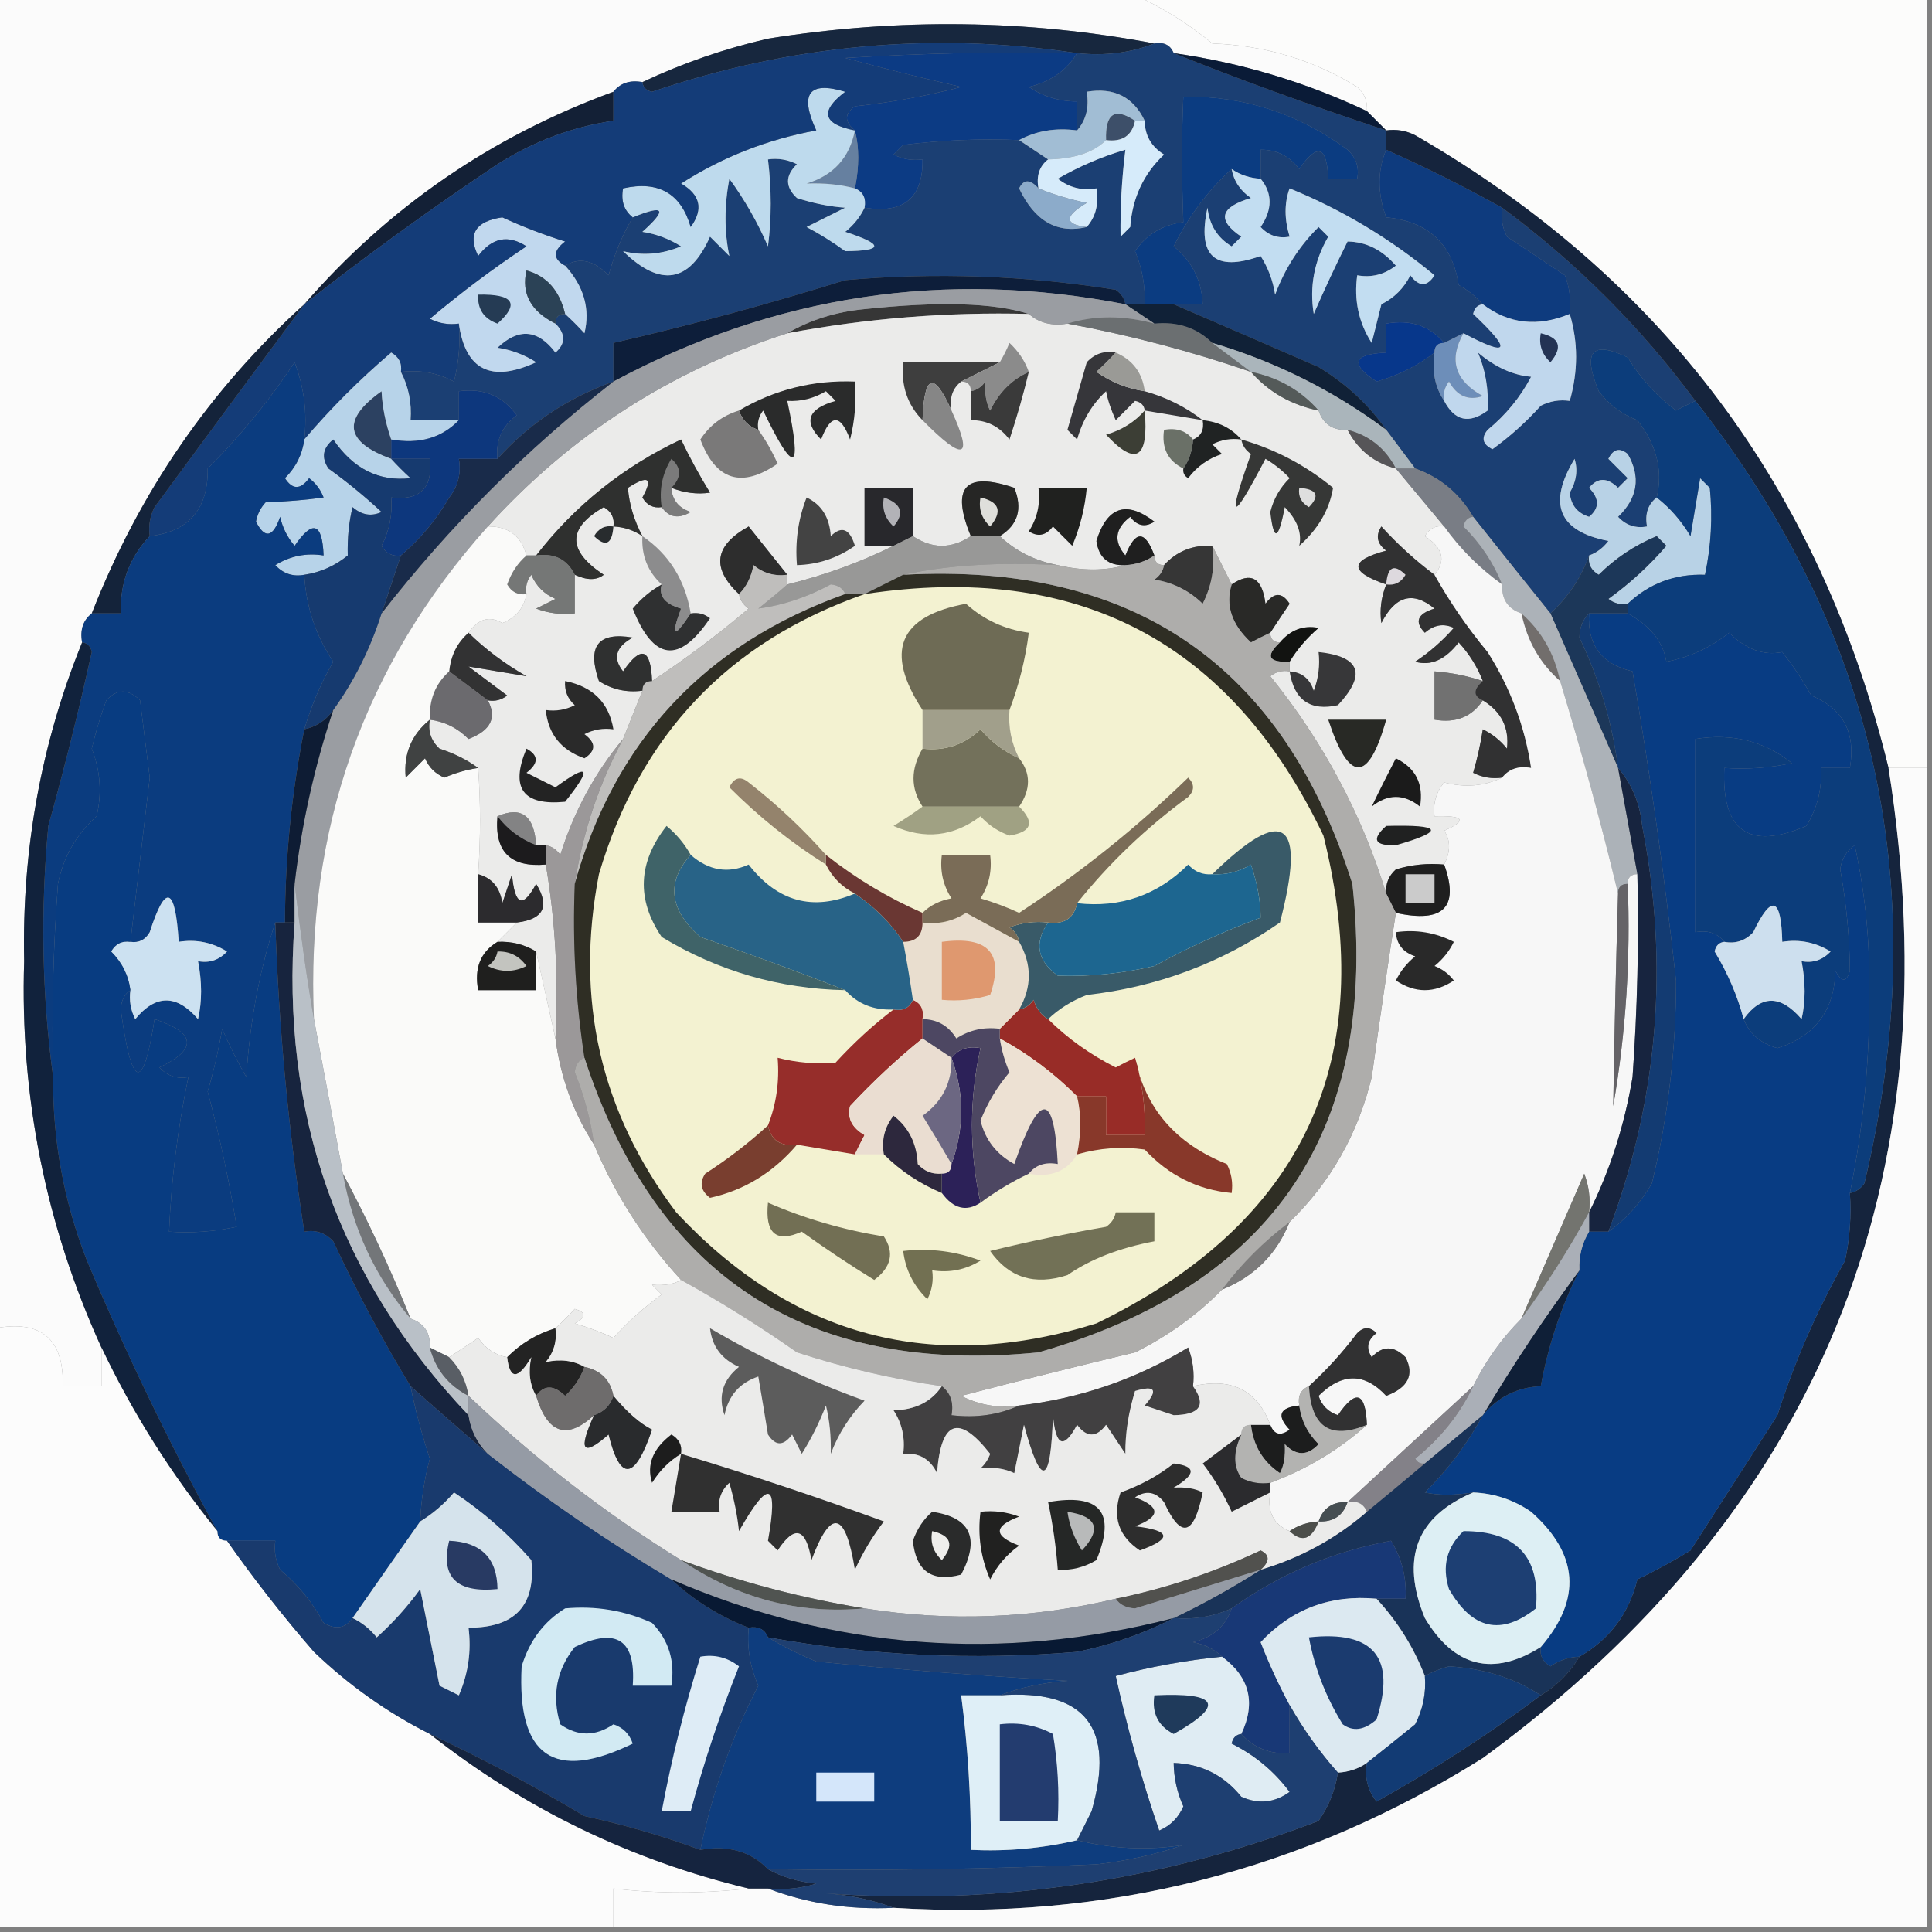 <?xml version="1.0" encoding="UTF-8"?>
<!DOCTYPE svg PUBLIC "-//W3C//DTD SVG 1.1//EN" "http://www.w3.org/Graphics/SVG/1.1/DTD/svg11.dtd">
<svg xmlns="http://www.w3.org/2000/svg" version="1.1" width="200px" height="200px" style="shape-rendering:geometricPrecision; text-rendering:geometricPrecision; image-rendering:optimizeQuality; fill-rule:evenodd; clip-rule:evenodd" xmlns:xlink="http://www.w3.org/1999/xlink">
<rect width="100%" height="100%" fill="#808080" stroke="none"/>
<g><path style="opacity:1" fill="#fbfbfb" d="M -0.5,-0.5 C 38.833,-0.5 78.167,-0.5 117.5,-0.5C 120.34,0.777 123.006,2.443 125.5,4.5C 130.96,4.7 135.96,6.2 140.5,9C 141.252,9.671 141.586,10.504 141.5,11.5C 135.149,8.494 128.482,6.494 121.5,5.5C 121.158,4.662 120.492,4.328 119.5,4.5C 106.349,2.012 93.016,1.845 79.5,4C 74.972,5.045 70.639,6.545 66.5,8.5C 65.209,8.263 64.209,8.596 63.5,9.5C 50.907,14.104 40.24,21.437 31.5,31.5C 21.737,40.315 14.403,50.982 9.5,63.5C 8.596,64.209 8.263,65.209 8.5,66.5C 4.254,76.965 2.254,87.965 2.5,99.5C 2.059,113.494 4.725,126.828 10.5,139.5C 10.5,140.833 10.5,142.167 10.5,143.5C 9.167,143.5 7.833,143.5 6.5,143.5C 6.627,138.627 4.294,136.627 -0.5,137.5C -0.5,91.5 -0.5,45.5 -0.5,-0.5 Z"/></g>
<g><path style="opacity:1" fill="#fcfcfb" d="M 117.5,-0.5 C 144.833,-0.5 172.167,-0.5 199.5,-0.5C 199.5,26.167 199.5,52.833 199.5,79.5C 198.167,79.5 196.833,79.5 195.5,79.5C 188.425,50.611 172.091,28.777 146.5,14C 145.552,13.517 144.552,13.351 143.5,13.5C 142.833,12.833 142.167,12.167 141.5,11.5C 141.586,10.504 141.252,9.671 140.5,9C 135.96,6.2 130.96,4.7 125.5,4.5C 123.006,2.443 120.34,0.777 117.5,-0.5 Z"/></g>
<g><path style="opacity:1" fill="#17273e" d="M 119.5,4.5 C 117.052,5.473 114.385,5.806 111.5,5.5C 96.623,3.267 81.956,4.6 67.5,9.5C 66.893,9.376 66.56,9.043 66.5,8.5C 70.639,6.545 74.972,5.045 79.5,4C 93.016,1.845 106.349,2.012 119.5,4.5 Z"/></g>
<g><path style="opacity:1" fill="#1b3f73" d="M 119.5,4.5 C 120.492,4.328 121.158,4.662 121.5,5.5C 128.161,8.183 135.494,10.85 143.5,13.5C 143.5,14.167 143.5,14.833 143.5,15.5C 142.583,17.662 142.583,19.995 143.5,22.5C 147.845,22.913 150.345,25.246 151,29.5C 151.995,30.066 152.828,30.733 153.5,31.5C 152.957,31.56 152.624,31.893 152.5,32.5C 156.578,36.35 156.245,37.016 151.5,34.5C 150.833,34.833 150.167,35.167 149.5,35.5C 148.01,33.72 146.01,33.053 143.5,33.5C 143.5,34.5 143.5,35.5 143.5,36.5C 140.043,36.667 139.71,37.667 142.5,39.5C 144.741,38.871 146.741,37.871 148.5,36.5C 148.216,38.415 148.549,40.081 149.5,41.5C 150.585,43.582 152.085,43.916 154,42.5C 154.116,40.345 153.783,38.345 153,36.5C 154.778,38.007 156.611,38.84 158.5,39C 157.392,41.112 155.892,42.946 154,44.5C 153.312,45.332 153.479,45.998 154.5,46.5C 156.316,45.185 157.983,43.685 159.5,42C 160.448,41.517 161.448,41.35 162.5,41.5C 163.372,38.422 163.372,35.422 162.5,32.5C 162.657,31.127 162.49,29.793 162,28.5C 160,27.167 158,25.833 156,24.5C 155.517,23.552 155.351,22.552 155.5,21.5C 163.188,27.188 169.854,33.854 175.5,41.5C 174.85,41.804 174.183,42.137 173.5,42.5C 171.493,40.992 169.826,39.158 168.5,37C 164.788,35.217 163.788,36.384 165.5,40.5C 166.551,41.885 167.884,42.885 169.5,43.5C 171.498,46.062 172.164,48.729 171.5,51.5C 170.596,52.209 170.263,53.209 170.5,54.5C 169.325,54.719 168.325,54.386 167.5,53.5C 169.533,51.548 169.866,49.382 168.5,47C 167.668,46.312 167.002,46.479 166.5,47.5C 167.167,48.167 167.833,48.833 168.5,49.5C 168.167,49.833 167.833,50.167 167.5,50.5C 166.391,49.41 165.391,49.41 164.5,50.5C 165.59,51.609 165.59,52.609 164.5,53.5C 163.28,53.113 162.613,52.28 162.5,51C 163.187,49.838 163.353,48.672 163,47.5C 160.174,52.167 161.341,55 166.5,56C 165.956,56.717 165.289,57.217 164.5,57.5C 163.677,59.805 162.344,61.805 160.5,63.5C 157.844,60.206 155.178,56.873 152.5,53.5C 151.089,51.086 149.089,49.419 146.5,48.5C 145.5,47.167 144.5,45.833 143.5,44.5C 141.696,41.902 139.362,39.735 136.5,38C 131.41,35.782 126.41,33.616 121.5,31.5C 122.5,31.5 123.5,31.5 124.5,31.5C 124.415,29.071 123.415,27.071 121.5,25.5C 123.034,22.407 125.034,19.74 127.5,17.5C 127.721,18.735 128.388,19.735 129.5,20.5C 126.285,21.448 125.952,22.781 128.5,24.5C 128.167,24.833 127.833,25.167 127.5,25.5C 126.029,24.619 125.196,23.286 125,21.5C 123.91,26.527 125.743,28.194 130.5,26.5C 131.281,27.729 131.781,29.062 132,30.5C 133.015,27.79 134.515,25.457 136.5,23.5C 136.833,23.833 137.167,24.167 137.5,24.5C 136.04,27.029 135.54,29.696 136,32.5C 137.09,29.99 138.257,27.49 139.5,25C 141.417,25.027 143.084,25.861 144.5,27.5C 143.311,28.429 141.978,28.762 140.5,28.5C 140.148,31.073 140.648,33.406 142,35.5C 142.333,34.167 142.667,32.833 143,31.5C 144.333,30.833 145.333,29.833 146,28.5C 146.893,29.711 147.726,29.711 148.5,28.5C 143.965,24.732 138.965,21.732 133.5,19.5C 132.948,21.003 132.948,22.669 133.5,24.5C 132.325,24.719 131.325,24.386 130.5,23.5C 131.735,21.684 131.735,20.017 130.5,18.5C 130.5,17.5 130.5,16.5 130.5,15.5C 132.143,15.48 133.476,16.147 134.5,17.5C 136.367,14.771 137.367,15.104 137.5,18.5C 138.5,18.5 139.5,18.5 140.5,18.5C 140.719,17.325 140.386,16.325 139.5,15.5C 134.419,11.751 128.753,9.917 122.5,10C 122.318,13.985 122.318,18.318 122.5,23C 120.349,23.265 118.682,24.265 117.5,26C 118.233,27.766 118.567,29.599 118.5,31.5C 117.833,31.5 117.167,31.5 116.5,31.5C 116.389,30.883 116.056,30.383 115.5,30C 106.213,28.517 96.879,28.184 87.5,29C 79.556,31.478 71.556,33.645 63.5,35.5C 63.5,36.833 63.5,38.167 63.5,39.5C 58.766,41.191 54.766,43.858 51.5,47.5C 51.297,45.61 51.963,44.11 53.5,43C 52.045,40.984 50.045,40.151 47.5,40.5C 47.5,41.5 47.5,42.5 47.5,43.5C 45.833,43.5 44.167,43.5 42.5,43.5C 42.634,41.709 42.301,40.042 41.5,38.5C 43.467,38.261 45.3,38.594 47,39.5C 47.495,37.527 47.662,35.527 47.5,33.5C 48.178,38.316 50.844,39.649 55.5,37.5C 54.271,36.719 52.938,36.219 51.5,36C 53.681,33.922 55.681,34.089 57.5,36.5C 58.562,35.575 58.562,34.575 57.5,33.5C 57.5,32.833 57.833,32.5 58.5,32.5C 59.151,33.091 59.818,33.757 60.5,34.5C 61.11,31.972 60.443,29.639 58.5,27.5C 59.994,26.601 61.494,26.935 63,28.5C 63.585,26.339 64.418,24.339 65.5,22.5C 68.797,21.145 69.13,21.645 66.5,24C 67.938,24.219 69.271,24.719 70.5,25.5C 68.527,26.331 66.527,26.498 64.5,26C 68.374,29.776 71.374,29.276 73.5,24.5C 74.167,25.167 74.833,25.833 75.5,26.5C 74.973,23.975 74.973,21.308 75.5,18.5C 77.09,20.68 78.424,23.013 79.5,25.5C 79.876,22.627 79.876,19.627 79.5,16.5C 80.552,16.351 81.552,16.517 82.5,17C 81.269,18.183 81.269,19.349 82.5,20.5C 84.235,21.057 85.902,21.39 87.5,21.5C 86.167,22.167 84.833,22.833 83.5,23.5C 84.908,24.243 86.241,25.077 87.5,26C 91.502,25.968 91.502,25.301 87.5,24C 88.38,23.292 89.047,22.458 89.5,21.5C 93.56,22.152 95.56,20.485 95.5,16.5C 94.448,16.649 93.448,16.483 92.5,16C 92.833,15.667 93.167,15.333 93.5,15C 97.486,14.501 101.486,14.335 105.5,14.5C 106.5,15.167 107.5,15.833 108.5,16.5C 107.596,17.209 107.263,18.209 107.5,19.5C 106.637,18.537 105.97,18.537 105.5,19.5C 107.107,22.892 109.44,24.225 112.5,23.5C 113.434,22.432 113.768,21.099 113.5,19.5C 112.022,19.762 110.689,19.429 109.5,18.5C 111.758,17.201 114.092,16.201 116.5,15.5C 116.123,18.525 115.956,21.525 116,24.5C 116.333,24.167 116.667,23.833 117,23.5C 117.22,20.484 118.387,17.984 120.5,16C 119.177,15.184 118.511,14.017 118.5,12.5C 117.313,10.025 115.313,9.025 112.5,9.5C 112.768,11.099 112.434,12.432 111.5,13.5C 111.5,12.5 111.5,11.5 111.5,10.5C 109.692,10.509 108.025,10.009 106.5,9C 108.76,8.451 110.426,7.284 111.5,5.5C 114.385,5.806 117.052,5.473 119.5,4.5 Z"/></g>
<g><path style="opacity:1" fill="#0a1b37" d="M 121.5,5.5 C 128.482,6.494 135.149,8.494 141.5,11.5C 142.167,12.167 142.833,12.833 143.5,13.5C 135.494,10.85 128.161,8.183 121.5,5.5 Z"/></g>
<g><path style="opacity:1" fill="#3d4f69" d="M 117.5,12.5 C 117.179,14.048 116.179,14.715 114.5,14.5C 114.402,11.752 115.402,11.086 117.5,12.5 Z"/></g>
<g><path style="opacity:1" fill="#0c3b84" d="M 111.5,5.5 C 110.426,7.284 108.76,8.451 106.5,9C 108.025,10.009 109.692,10.509 111.5,10.5C 111.5,11.5 111.5,12.5 111.5,13.5C 109.265,13.205 107.265,13.539 105.5,14.5C 101.486,14.335 97.486,14.501 93.5,15C 93.167,15.333 92.833,15.667 92.5,16C 93.448,16.483 94.448,16.649 95.5,16.5C 95.56,20.485 93.56,22.152 89.5,21.5C 89.672,20.508 89.338,19.842 88.5,19.5C 88.954,17.259 88.954,15.259 88.5,13.5C 87.402,12.603 87.402,11.77 88.5,11C 92.219,10.612 95.886,9.945 99.5,9C 95.428,8.073 91.428,7.073 87.5,6C 95.493,5.5 103.493,5.334 111.5,5.5 Z"/></g>
<g><path style="opacity:1" fill="#a1bdd4" d="M 118.5,12.5 C 118.167,12.5 117.833,12.5 117.5,12.5C 115.402,11.086 114.402,11.752 114.5,14.5C 113.209,15.778 111.209,16.445 108.5,16.5C 107.5,15.833 106.5,15.167 105.5,14.5C 107.265,13.539 109.265,13.205 111.5,13.5C 112.434,12.432 112.768,11.099 112.5,9.5C 115.313,9.025 117.313,10.025 118.5,12.5 Z"/></g>
<g><path style="opacity:1" fill="#6680a0" d="M 88.5,13.5 C 88.954,15.259 88.954,17.259 88.5,19.5C 87.009,19.099 85.342,18.932 83.5,19C 86.281,18.158 87.948,16.324 88.5,13.5 Z"/></g>
<g><path style="opacity:1" fill="#d6ebfa" d="M 117.5,12.5 C 117.833,12.5 118.167,12.5 118.5,12.5C 118.511,14.017 119.177,15.184 120.5,16C 118.387,17.984 117.22,20.484 117,23.5C 116.667,23.833 116.333,24.167 116,24.5C 115.956,21.525 116.123,18.525 116.5,15.5C 114.092,16.201 111.758,17.201 109.5,18.5C 110.689,19.429 112.022,19.762 113.5,19.5C 113.768,21.099 113.434,22.432 112.5,23.5C 110.158,23.225 110.158,22.392 112.5,21C 110.753,20.648 109.086,20.148 107.5,19.5C 107.263,18.209 107.596,17.209 108.5,16.5C 111.209,16.445 113.209,15.778 114.5,14.5C 116.179,14.715 117.179,14.048 117.5,12.5 Z"/></g>
<g><path style="opacity:1" fill="#132036" d="M 63.5,9.5 C 63.5,10.5 63.5,11.5 63.5,12.5C 59.219,13.136 55.219,14.636 51.5,17C 44.607,21.604 37.941,26.438 31.5,31.5C 40.24,21.437 50.907,14.104 63.5,9.5 Z"/></g>
<g><path style="opacity:1" fill="#8cabca" d="M 107.5,19.5 C 109.086,20.148 110.753,20.648 112.5,21C 110.158,22.392 110.158,23.225 112.5,23.5C 109.44,24.225 107.107,22.892 105.5,19.5C 105.97,18.537 106.637,18.537 107.5,19.5 Z"/></g>
<g><path style="opacity:1" fill="#bedaed" d="M 88.5,13.5 C 87.948,16.324 86.281,18.158 83.5,19C 85.342,18.932 87.009,19.099 88.5,19.5C 89.338,19.842 89.672,20.508 89.5,21.5C 89.047,22.458 88.38,23.292 87.5,24C 91.502,25.301 91.502,25.968 87.5,26C 86.241,25.077 84.908,24.243 83.5,23.5C 84.833,22.833 86.167,22.167 87.5,21.5C 85.902,21.39 84.235,21.057 82.5,20.5C 81.269,19.349 81.269,18.183 82.5,17C 81.552,16.517 80.552,16.351 79.5,16.5C 79.876,19.627 79.876,22.627 79.5,25.5C 78.424,23.013 77.09,20.68 75.5,18.5C 74.973,21.308 74.973,23.975 75.5,26.5C 74.833,25.833 74.167,25.167 73.5,24.5C 71.374,29.276 68.374,29.776 64.5,26C 66.527,26.498 68.527,26.331 70.5,25.5C 69.271,24.719 67.938,24.219 66.5,24C 69.13,21.645 68.797,21.145 65.5,22.5C 64.596,21.791 64.263,20.791 64.5,19.5C 68.158,18.68 70.491,20.013 71.5,23.5C 72.83,21.653 72.497,20.153 70.5,19C 74.778,16.26 79.444,14.427 84.5,13.5C 82.736,9.692 83.736,8.359 87.5,9.5C 84.837,11.516 85.17,12.849 88.5,13.5 Z"/></g>
<g><path style="opacity:1" fill="#0b3c81" d="M 130.5,18.5 C 129.391,18.443 128.391,18.11 127.5,17.5C 125.034,19.74 123.034,22.407 121.5,25.5C 123.415,27.071 124.415,29.071 124.5,31.5C 123.5,31.5 122.5,31.5 121.5,31.5C 120.5,31.5 119.5,31.5 118.5,31.5C 118.567,29.599 118.233,27.766 117.5,26C 118.682,24.265 120.349,23.265 122.5,23C 122.318,18.318 122.318,13.985 122.5,10C 128.753,9.917 134.419,11.751 139.5,15.5C 140.386,16.325 140.719,17.325 140.5,18.5C 139.5,18.5 138.5,18.5 137.5,18.5C 137.367,15.104 136.367,14.771 134.5,17.5C 133.476,16.147 132.143,15.48 130.5,15.5C 130.5,16.5 130.5,17.5 130.5,18.5 Z"/></g>
<g><path style="opacity:1" fill="#0e3b7e" d="M 143.5,15.5 C 147.545,17.3 151.545,19.3 155.5,21.5C 155.351,22.552 155.517,23.552 156,24.5C 158,25.833 160,27.167 162,28.5C 162.49,29.793 162.657,31.127 162.5,32.5C 159.184,33.875 156.184,33.542 153.5,31.5C 152.828,30.733 151.995,30.066 151,29.5C 150.345,25.246 147.845,22.913 143.5,22.5C 142.583,19.995 142.583,17.662 143.5,15.5 Z"/></g>
<g><path style="opacity:1" fill="#c2ddf1" d="M 127.5,17.5 C 128.391,18.11 129.391,18.443 130.5,18.5C 131.735,20.017 131.735,21.684 130.5,23.5C 131.325,24.386 132.325,24.719 133.5,24.5C 132.948,22.669 132.948,21.003 133.5,19.5C 138.965,21.732 143.965,24.732 148.5,28.5C 147.726,29.711 146.893,29.711 146,28.5C 145.333,29.833 144.333,30.833 143,31.5C 142.667,32.833 142.333,34.167 142,35.5C 140.648,33.406 140.148,31.073 140.5,28.5C 141.978,28.762 143.311,28.429 144.5,27.5C 143.084,25.861 141.417,25.027 139.5,25C 138.257,27.49 137.09,29.99 136,32.5C 135.54,29.696 136.04,27.029 137.5,24.5C 137.167,24.167 136.833,23.833 136.5,23.5C 134.515,25.457 133.015,27.79 132,30.5C 131.781,29.062 131.281,27.729 130.5,26.5C 125.743,28.194 123.91,26.527 125,21.5C 125.196,23.286 126.029,24.619 127.5,25.5C 127.833,25.167 128.167,24.833 128.5,24.5C 125.952,22.781 126.285,21.448 129.5,20.5C 128.388,19.735 127.721,18.735 127.5,17.5 Z"/></g>
<g><path style="opacity:1" fill="#0d1e3a" d="M 116.5,31.5 C 97.881,27.869 80.214,30.536 63.5,39.5C 63.5,38.167 63.5,36.833 63.5,35.5C 71.556,33.645 79.556,31.478 87.5,29C 96.879,28.184 106.213,28.517 115.5,30C 116.056,30.383 116.389,30.883 116.5,31.5 Z"/></g>
<g><path style="opacity:1" fill="#c1d8ee" d="M 58.5,27.5 C 60.443,29.639 61.11,31.972 60.5,34.5C 59.818,33.757 59.151,33.091 58.5,32.5C 57.916,30.059 56.583,28.559 54.5,28C 53.949,30.391 54.949,32.224 57.5,33.5C 58.562,34.575 58.562,35.575 57.5,36.5C 55.681,34.089 53.681,33.922 51.5,36C 52.938,36.219 54.271,36.719 55.5,37.5C 50.844,39.649 48.178,38.316 47.5,33.5C 46.448,33.65 45.448,33.483 44.5,33C 47.692,30.308 51.025,27.808 54.5,25.5C 52.602,24.265 50.935,24.599 49.5,26.5C 48.393,24.231 49.227,22.898 52,22.5C 54.111,23.472 56.278,24.305 58.5,25C 57.226,25.977 57.226,26.811 58.5,27.5 Z"/></g>
<g><path style="opacity:1" fill="#253b54" d="M 49.5,30.5 C 53.161,30.426 53.828,31.426 51.5,33.5C 50.081,32.995 49.415,31.995 49.5,30.5 Z"/></g>
<g><path style="opacity:1" fill="#2b4256" d="M 58.5,32.5 C 57.833,32.5 57.5,32.833 57.5,33.5C 54.949,32.224 53.949,30.391 54.5,28C 56.583,28.559 57.916,30.059 58.5,32.5 Z"/></g>
<g><path style="opacity:1" fill="#363636" d="M 106.5,32.5 C 98.085,32.283 89.752,32.95 81.5,34.5C 83.877,33.113 86.543,32.279 89.5,32C 97.228,31.176 102.895,31.343 106.5,32.5 Z"/></g>
<g><path style="opacity:1" fill="#ebebea" d="M 106.5,32.5 C 107.568,33.434 108.901,33.768 110.5,33.5C 116.992,34.706 123.325,36.373 129.5,38.5C 131.336,40.588 133.669,41.921 136.5,42.5C 136.973,43.906 137.973,44.573 139.5,44.5C 140.585,46.587 142.251,47.92 144.5,48.5C 146.167,50.5 147.833,52.5 149.5,54.5C 148.624,54.369 147.957,54.703 147.5,55.5C 149.38,56.714 149.713,58.048 148.5,59.5C 146.537,58.04 144.704,56.373 143,54.5C 142.383,55.449 142.549,56.282 143.5,57C 139.667,58.023 139.667,59.19 143.5,60.5C 142.972,61.847 142.805,63.181 143,64.5C 144.44,61.664 146.273,61.164 148.5,63C 146.729,63.535 146.396,64.369 147.5,65.5C 148.451,64.674 149.451,64.508 150.5,65C 149.315,66.353 147.981,67.52 146.5,68.5C 148.113,68.968 149.613,68.301 151,66.5C 152.095,67.693 152.928,69.027 153.5,70.5C 151.883,69.962 150.216,69.629 148.5,69.5C 148.5,71.167 148.5,72.833 148.5,74.5C 150.698,74.88 152.365,74.213 153.5,72.5C 155.416,73.665 156.249,75.332 156,77.5C 155.311,76.643 154.478,75.977 153.5,75.5C 153.277,76.967 152.944,78.467 152.5,80C 153.448,80.483 154.448,80.65 155.5,80.5C 153.638,81.392 151.638,81.559 149.5,81C 148.663,82.011 148.33,83.178 148.5,84.5C 151.598,84.412 151.932,84.912 149.5,86C 150.171,86.986 150.171,88.153 149.5,89.5C 147.801,89.34 146.134,89.507 144.5,90C 143.748,90.671 143.414,91.504 143.5,92.5C 140.978,84.294 136.978,76.794 131.5,70C 132.094,69.536 132.761,69.369 133.5,69.5C 133.5,69.167 133.5,68.833 133.5,68.5C 134.29,67.206 135.29,66.039 136.5,65C 134.934,64.7 133.601,65.2 132.5,66.5C 131.833,66.5 131.5,66.167 131.5,65.5C 132.141,64.518 132.807,63.518 133.5,62.5C 132.726,61.289 131.893,61.289 131,62.5C 130.665,59.81 129.499,59.144 127.5,60.5C 126.833,59.167 126.167,57.833 125.5,56.5C 123.486,56.392 121.82,57.058 120.5,58.5C 119.833,58.5 119.5,58.167 119.5,57.5C 118.534,54.875 117.534,54.875 116.5,57.5C 115.255,56.045 115.422,54.711 117,53.5C 117.718,54.451 118.551,54.617 119.5,54C 116.601,51.778 114.601,52.444 113.5,56C 113.748,57.749 114.748,58.582 116.5,58.5C 114.374,59.103 112.041,59.103 109.5,58.5C 107.156,58.06 105.156,57.06 103.5,55.5C 105.377,54.341 105.877,52.674 105,50.5C 99.906,48.763 98.406,50.429 100.5,55.5C 98.5,56.833 96.5,56.833 94.5,55.5C 94.5,53.833 94.5,52.167 94.5,50.5C 92.833,50.5 91.167,50.5 89.5,50.5C 89.5,52.5 89.5,54.5 89.5,56.5C 90.5,56.5 91.5,56.5 92.5,56.5C 89.061,58.204 85.395,59.538 81.5,60.5C 81.5,60.167 81.5,59.833 81.5,59.5C 80.169,57.838 78.836,56.171 77.5,54.5C 73.946,56.468 73.613,58.801 76.5,61.5C 76.611,62.117 76.944,62.617 77.5,63C 74.29,65.717 70.956,68.217 67.5,70.5C 67.367,67.104 66.367,66.771 64.5,69.5C 63.406,68.132 63.74,66.965 65.5,66C 61.912,65.389 60.746,66.889 62,70.5C 63.356,71.38 64.856,71.713 66.5,71.5C 65.833,73.167 65.167,74.833 64.5,76.5C 61.585,79.99 59.418,83.99 58,88.5C 57.617,87.944 57.117,87.611 56.5,87.5C 56.167,87.5 55.833,87.5 55.5,87.5C 55.307,84.43 53.973,83.43 51.5,84.5C 51.162,88.151 52.828,89.817 56.5,89.5C 57.49,95.31 57.823,101.31 57.5,107.5C 56.833,104.5 56.167,101.5 55.5,98.5C 54.292,97.766 52.959,97.433 51.5,97.5C 52.167,96.833 52.833,96.167 53.5,95.5C 56.275,95.166 56.941,93.833 55.5,91.5C 54.117,94.076 53.283,93.742 53,90.5C 52.667,91.5 52.333,92.5 52,93.5C 51.764,91.881 50.931,90.881 49.5,90.5C 49.754,86.754 49.754,83.087 49.5,79.5C 48.359,78.661 47.026,77.994 45.5,77.5C 44.614,76.675 44.281,75.675 44.5,74.5C 46.044,74.703 47.378,75.37 48.5,76.5C 50.796,75.632 51.463,74.298 50.5,72.5C 51.239,72.631 51.906,72.464 52.5,72C 51.167,71 49.833,70 48.5,69C 50.5,69.333 52.5,69.667 54.5,70C 52.253,68.722 50.253,67.222 48.5,65.5C 49.52,64.046 50.687,63.713 52,64.5C 53.417,63.922 54.25,62.922 54.5,61.5C 54.369,60.761 54.536,60.094 55,59.5C 55.5,60.667 56.333,61.5 57.5,62C 56.833,62.333 56.167,62.667 55.5,63C 56.793,63.49 58.127,63.657 59.5,63.5C 59.5,62.167 59.5,60.833 59.5,59.5C 60.767,60.087 61.767,60.087 62.5,59.5C 58.71,56.995 58.71,54.662 62.5,52.5C 63.297,52.957 63.631,53.624 63.5,54.5C 64.609,54.557 65.609,54.89 66.5,55.5C 65.634,53.856 65.134,52.189 65,50.5C 67.129,49.137 67.629,49.471 66.5,51.5C 66.957,52.297 67.624,52.631 68.5,52.5C 69.251,53.574 70.251,53.74 71.5,53C 70.244,52.583 69.577,51.75 69.5,50.5C 70.847,51.028 72.181,51.195 73.5,51C 72.406,49.22 71.406,47.386 70.5,45.5C 64.517,48.318 59.517,52.318 55.5,57.5C 55.167,57.5 54.833,57.5 54.5,57.5C 53.952,55.468 52.619,54.468 50.5,54.5C 59.062,45.054 69.396,38.388 81.5,34.5C 89.752,32.95 98.085,32.283 106.5,32.5 Z"/></g>
<g><path style="opacity:1" fill="#6b6f71" d="M 110.5,33.5 C 113.327,32.632 116.327,32.632 119.5,33.5C 121.898,33.259 123.898,33.926 125.5,35.5C 126.833,36.5 128.167,37.5 129.5,38.5C 123.325,36.373 116.992,34.706 110.5,33.5 Z"/></g>
<g><path style="opacity:1" fill="#07378b" d="M 149.5,35.5 C 148.833,35.5 148.5,35.833 148.5,36.5C 146.741,37.871 144.741,38.871 142.5,39.5C 139.71,37.667 140.043,36.667 143.5,36.5C 143.5,35.5 143.5,34.5 143.5,33.5C 146.01,33.053 148.01,33.72 149.5,35.5 Z"/></g>
<g><path style="opacity:1" fill="#6d8eb9" d="M 151.5,34.5 C 149.942,37.244 150.609,39.41 153.5,41C 152.004,41.507 150.837,41.007 150,39.5C 149.536,40.094 149.369,40.761 149.5,41.5C 148.549,40.081 148.216,38.415 148.5,36.5C 148.5,35.833 148.833,35.5 149.5,35.5C 150.167,35.167 150.833,34.833 151.5,34.5 Z"/></g>
<g><path style="opacity:1" fill="#143c78" d="M 111.5,5.5 C 103.493,5.334 95.493,5.5 87.5,6C 91.428,7.073 95.428,8.073 99.5,9C 95.886,9.945 92.219,10.612 88.5,11C 87.402,11.77 87.402,12.603 88.5,13.5C 85.17,12.849 84.837,11.516 87.5,9.5C 83.736,8.359 82.736,9.692 84.5,13.5C 79.444,14.427 74.778,16.26 70.5,19C 72.497,20.153 72.83,21.653 71.5,23.5C 70.491,20.013 68.158,18.68 64.5,19.5C 64.263,20.791 64.596,21.791 65.5,22.5C 64.418,24.339 63.585,26.339 63,28.5C 61.494,26.935 59.994,26.601 58.5,27.5C 57.226,26.811 57.226,25.977 58.5,25C 56.278,24.305 54.111,23.472 52,22.5C 49.227,22.898 48.393,24.231 49.5,26.5C 50.935,24.599 52.602,24.265 54.5,25.5C 51.025,27.808 47.692,30.308 44.5,33C 45.448,33.483 46.448,33.65 47.5,33.5C 47.662,35.527 47.495,37.527 47,39.5C 45.3,38.594 43.467,38.261 41.5,38.5C 41.631,37.624 41.297,36.957 40.5,36.5C 37.23,39.287 34.23,42.287 31.5,45.5C 31.813,42.753 31.48,40.087 30.5,37.5C 27.908,41.432 24.908,45.099 21.5,48.5C 21.559,52.69 19.559,55.023 15.5,55.5C 15.351,54.448 15.517,53.448 16,52.5C 21.185,45.441 26.352,38.441 31.5,31.5C 37.941,26.438 44.607,21.604 51.5,17C 55.219,14.636 59.219,13.136 63.5,12.5C 63.5,11.5 63.5,10.5 63.5,9.5C 64.209,8.596 65.209,8.263 66.5,8.5C 66.56,9.043 66.893,9.376 67.5,9.5C 81.956,4.6 96.623,3.267 111.5,5.5 Z"/></g>
<g><path style="opacity:1" fill="#3e3e3e" d="M 103.5,37.5 C 102.167,38.167 100.833,38.833 99.5,39.5C 98.596,40.209 98.263,41.209 98.5,42.5C 96.67,38.392 95.67,38.725 95.5,43.5C 93.926,41.898 93.259,39.898 93.5,37.5C 96.833,37.5 100.167,37.5 103.5,37.5 Z"/></g>
<g><path style="opacity:1" fill="#102137" d="M 116.5,31.5 C 117.167,31.5 117.833,31.5 118.5,31.5C 119.5,31.5 120.5,31.5 121.5,31.5C 126.41,33.616 131.41,35.782 136.5,38C 139.362,39.735 141.696,41.902 143.5,44.5C 138.051,40.442 132.051,37.442 125.5,35.5C 123.898,33.926 121.898,33.259 119.5,33.5C 118.5,32.833 117.5,32.167 116.5,31.5 Z"/></g>
<g><path style="opacity:1" fill="#8b8b8b" d="M 106.5,38.5 C 104.743,39.292 103.409,40.625 102.5,42.5C 102.089,41.738 101.923,40.738 102,39.5C 101.617,40.056 101.117,40.389 100.5,40.5C 100.5,39.833 100.167,39.5 99.5,39.5C 100.833,38.833 102.167,38.167 103.5,37.5C 103.88,36.867 104.213,36.2 104.5,35.5C 105.425,36.357 106.092,37.357 106.5,38.5 Z"/></g>
<g><path style="opacity:1" fill="#3a3a3a" d="M 106.5,38.5 C 105.942,40.823 105.275,43.157 104.5,45.5C 103.476,44.147 102.143,43.48 100.5,43.5C 100.5,42.5 100.5,41.5 100.5,40.5C 101.117,40.389 101.617,40.056 102,39.5C 101.923,40.738 102.089,41.738 102.5,42.5C 103.409,40.625 104.743,39.292 106.5,38.5 Z"/></g>
<g><path style="opacity:1" fill="#36363a" d="M 115.5,36.5 C 114.909,37.151 114.243,37.818 113.5,38.5C 115.022,39.562 116.688,40.229 118.5,40.5C 120.75,41.13 122.75,42.13 124.5,43.5C 122.5,43.167 120.5,42.833 118.5,42.5C 118.44,41.957 118.107,41.624 117.5,41.5C 116.833,42.167 116.167,42.833 115.5,43.5C 115.002,42.397 114.669,41.397 114.5,40.5C 113.065,41.824 112.065,43.49 111.5,45.5C 111.167,45.167 110.833,44.833 110.5,44.5C 111.167,42.167 111.833,39.833 112.5,37.5C 113.325,36.614 114.325,36.281 115.5,36.5 Z"/></g>
<g><path style="opacity:1" fill="#9a9a96" d="M 115.5,36.5 C 117.262,37.262 118.262,38.596 118.5,40.5C 116.688,40.229 115.022,39.562 113.5,38.5C 114.243,37.818 114.909,37.151 115.5,36.5 Z"/></g>
<g><path style="opacity:1" fill="#c0d7ed" d="M 153.5,31.5 C 156.184,33.542 159.184,33.875 162.5,32.5C 163.372,35.422 163.372,38.422 162.5,41.5C 161.448,41.35 160.448,41.517 159.5,42C 157.983,43.685 156.316,45.185 154.5,46.5C 153.479,45.998 153.312,45.332 154,44.5C 155.892,42.946 157.392,41.112 158.5,39C 156.611,38.84 154.778,38.007 153,36.5C 153.783,38.345 154.116,40.345 154,42.5C 152.085,43.916 150.585,43.582 149.5,41.5C 149.369,40.761 149.536,40.094 150,39.5C 150.837,41.007 152.004,41.507 153.5,41C 150.609,39.41 149.942,37.244 151.5,34.5C 156.245,37.016 156.578,36.35 152.5,32.5C 152.624,31.893 152.957,31.56 153.5,31.5 Z"/></g>
<g><path style="opacity:1" fill="#233354" d="M 159.5,34.5 C 161.465,34.948 161.798,35.948 160.5,37.5C 159.614,36.675 159.281,35.675 159.5,34.5 Z"/></g>
<g><path style="opacity:1" fill="#aab5bb" d="M 125.5,35.5 C 132.051,37.442 138.051,40.442 143.5,44.5C 144.5,45.833 145.5,47.167 146.5,48.5C 145.833,48.5 145.167,48.5 144.5,48.5C 143.415,46.413 141.749,45.08 139.5,44.5C 137.973,44.573 136.973,43.906 136.5,42.5C 134.664,40.412 132.331,39.079 129.5,38.5C 128.167,37.5 126.833,36.5 125.5,35.5 Z"/></g>
<g><path style="opacity:1" fill="#2a2b2b" d="M 78.5,44.5 C 77.5,44.167 76.833,43.5 76.5,42.5C 80.184,40.33 84.184,39.33 88.5,39.5C 88.662,41.527 88.496,43.527 88,45.5C 87,42.833 86,42.833 85,45.5C 83.138,43.639 83.638,42.306 86.5,41.5C 86.167,41.167 85.833,40.833 85.5,40.5C 84.264,41.246 82.93,41.579 81.5,41.5C 83.085,48.937 82.252,49.27 79,42.5C 78.536,43.094 78.369,43.761 78.5,44.5 Z"/></g>
<g><path style="opacity:1" fill="#545a59" d="M 129.5,38.5 C 132.331,39.079 134.664,40.412 136.5,42.5C 133.669,41.921 131.336,40.588 129.5,38.5 Z"/></g>
<g><path style="opacity:1" fill="#2c4161" d="M 40.5,45.5 C 40.5,46.167 40.5,46.833 40.5,47.5C 35.694,45.759 35.361,43.426 39.5,40.5C 39.579,42.128 39.912,43.795 40.5,45.5 Z"/></g>
<g><path style="opacity:1" fill="#9a9da2" d="M 116.5,31.5 C 117.5,32.167 118.5,32.833 119.5,33.5C 116.327,32.632 113.327,32.632 110.5,33.5C 108.901,33.768 107.568,33.434 106.5,32.5C 102.895,31.343 97.228,31.176 89.5,32C 86.543,32.279 83.877,33.113 81.5,34.5C 69.396,38.388 59.062,45.054 50.5,54.5C 37.636,68.893 31.636,85.893 32.5,105.5C 31.784,101.411 31.118,96.745 30.5,91.5C 31.216,85.354 32.55,79.354 34.5,73.5C 36.674,70.485 38.341,67.151 39.5,63.5C 46.5,54.5 54.5,46.5 63.5,39.5C 80.214,30.536 97.881,27.869 116.5,31.5 Z"/></g>
<g><path style="opacity:1" fill="#868686" d="M 98.5,42.5 C 100.795,47.518 99.795,47.852 95.5,43.5C 95.67,38.725 96.67,38.392 98.5,42.5 Z"/></g>
<g><path style="opacity:1" fill="#565558" d="M 139.5,44.5 C 141.749,45.08 143.415,46.413 144.5,48.5C 142.251,47.92 140.585,46.587 139.5,44.5 Z"/></g>
<g><path style="opacity:1" fill="#3c3e35" d="M 118.5,42.5 C 118.93,47.496 117.597,48.33 114.5,45C 116.133,44.52 117.466,43.687 118.5,42.5 Z"/></g>
<g><path style="opacity:1" fill="#7a7979" d="M 76.5,42.5 C 76.833,43.5 77.5,44.167 78.5,44.5C 79.249,45.531 79.915,46.698 80.5,48C 76.772,50.571 74.105,49.737 72.5,45.5C 73.467,44.016 74.8,43.016 76.5,42.5 Z"/></g>
<g><path style="opacity:1" fill="#6a7067" d="M 123.5,45.5 C 123.443,46.609 123.11,47.609 122.5,48.5C 120.896,47.713 120.229,46.38 120.5,44.5C 121.791,44.263 122.791,44.596 123.5,45.5 Z"/></g>
<g><path style="opacity:1" fill="#202323" d="M 124.5,43.5 C 126.153,43.66 127.486,44.326 128.5,45.5C 127.448,45.35 126.448,45.517 125.5,46C 125.833,46.333 126.167,46.667 126.5,47C 125.069,47.465 123.903,48.299 123,49.5C 122.601,49.272 122.435,48.938 122.5,48.5C 123.11,47.609 123.443,46.609 123.5,45.5C 124.338,45.158 124.672,44.492 124.5,43.5 Z"/></g>
<g><path style="opacity:1" fill="#14233a" d="M 31.5,31.5 C 26.352,38.441 21.185,45.441 16,52.5C 15.517,53.448 15.351,54.448 15.5,55.5C 13.415,57.684 12.415,60.351 12.5,63.5C 11.5,63.5 10.5,63.5 9.5,63.5C 14.403,50.982 21.737,40.315 31.5,31.5 Z"/></g>
<g><path style="opacity:1" fill="#b7d3e9" d="M 41.5,38.5 C 42.301,40.042 42.634,41.709 42.5,43.5C 44.167,43.5 45.833,43.5 47.5,43.5C 45.721,45.343 43.388,46.01 40.5,45.5C 39.912,43.795 39.579,42.128 39.5,40.5C 35.361,43.426 35.694,45.759 40.5,47.5C 41.091,48.151 41.757,48.818 42.5,49.5C 39.237,49.871 36.571,48.538 34.5,45.5C 33.417,46.365 33.251,47.365 34,48.5C 35.925,49.88 37.758,51.38 39.5,53C 38.451,53.492 37.451,53.326 36.5,52.5C 36.12,54.021 35.954,55.687 36,57.5C 34.67,58.582 33.17,59.249 31.5,59.5C 30.325,59.719 29.325,59.386 28.5,58.5C 30.045,57.548 31.712,57.215 33.5,57.5C 33.367,54.104 32.367,53.771 30.5,56.5C 29.749,55.624 29.249,54.624 29,53.5C 28.257,55.645 27.424,55.811 26.5,54C 26.645,53.228 26.978,52.561 27.5,52C 29.657,51.922 31.657,51.755 33.5,51.5C 33.192,50.692 32.692,50.025 32,49.5C 31.107,50.711 30.274,50.711 29.5,49.5C 30.63,48.378 31.297,47.044 31.5,45.5C 34.23,42.287 37.23,39.287 40.5,36.5C 41.297,36.957 41.631,37.624 41.5,38.5 Z"/></g>
<g><path style="opacity:1" fill="#192b4a" d="M 63.5,39.5 C 54.5,46.5 46.5,54.5 39.5,63.5C 40.167,61.5 40.833,59.5 41.5,57.5C 43.515,55.786 45.181,53.786 46.5,51.5C 47.429,50.311 47.762,48.978 47.5,47.5C 48.833,47.5 50.167,47.5 51.5,47.5C 54.766,43.858 58.766,41.191 63.5,39.5 Z"/></g>
<g><path style="opacity:1" fill="#797d85" d="M 144.5,48.5 C 145.167,48.5 145.833,48.5 146.5,48.5C 149.089,49.419 151.089,51.086 152.5,53.5C 151.957,53.56 151.624,53.893 151.5,54.5C 153.278,56.264 154.611,58.264 155.5,60.5C 153.139,58.806 151.139,56.806 149.5,54.5C 147.833,52.5 146.167,50.5 144.5,48.5 Z"/></g>
<g><path style="opacity:1" fill="#0d377d" d="M 51.5,47.5 C 50.167,47.5 48.833,47.5 47.5,47.5C 47.762,48.978 47.429,50.311 46.5,51.5C 45.181,53.786 43.515,55.786 41.5,57.5C 40.624,57.631 39.957,57.297 39.5,56.5C 40.309,54.929 40.643,53.262 40.5,51.5C 43.5,51.833 44.833,50.5 44.5,47.5C 43.167,47.5 41.833,47.5 40.5,47.5C 40.5,46.833 40.5,46.167 40.5,45.5C 43.388,46.01 45.721,45.343 47.5,43.5C 47.5,42.5 47.5,41.5 47.5,40.5C 50.045,40.151 52.045,40.984 53.5,43C 51.963,44.11 51.297,45.61 51.5,47.5 Z"/></g>
<g><path style="opacity:1" fill="#7b7b7b" d="M 69.5,50.5 C 69.577,51.75 70.244,52.583 71.5,53C 70.251,53.74 69.251,53.574 68.5,52.5C 68.215,50.712 68.548,49.045 69.5,47.5C 70.562,48.425 70.562,49.425 69.5,50.5 Z"/></g>
<g><path style="opacity:1" fill="#2f302f" d="M 69.5,50.5 C 70.562,49.425 70.562,48.425 69.5,47.5C 68.548,49.045 68.215,50.712 68.5,52.5C 67.624,52.631 66.957,52.297 66.5,51.5C 67.629,49.471 67.129,49.137 65,50.5C 65.134,52.189 65.634,53.856 66.5,55.5C 65.609,54.89 64.609,54.557 63.5,54.5C 63.631,53.624 63.297,52.957 62.5,52.5C 58.71,54.662 58.71,56.995 62.5,59.5C 61.767,60.087 60.767,60.087 59.5,59.5C 58.713,57.896 57.38,57.229 55.5,57.5C 59.517,52.318 64.517,48.318 70.5,45.5C 71.406,47.386 72.406,49.22 73.5,51C 72.181,51.195 70.847,51.028 69.5,50.5 Z"/></g>
<g><path style="opacity:1" fill="#363736" d="M 128.5,45.5 C 132.008,46.504 135.174,48.171 138,50.5C 137.618,52.771 136.451,54.771 134.5,56.5C 134.795,55.175 134.295,53.841 133,52.5C 132.351,55.937 131.851,56.104 131.5,53C 131.844,51.635 132.511,50.468 133.5,49.5C 132.758,48.713 131.925,48.047 131,47.5C 127.472,54.267 126.972,54.101 129.5,47C 128.944,46.617 128.611,46.117 128.5,45.5 Z"/></g>
<g><path style="opacity:1" fill="#dedede" d="M 134.5,50.5 C 136.337,50.639 136.67,51.306 135.5,52.5C 134.702,52.043 134.369,51.376 134.5,50.5 Z"/></g>
<g><path style="opacity:1" fill="#1f1f1f" d="M 119.5,57.5 C 118.609,58.11 117.609,58.443 116.5,58.5C 114.748,58.582 113.748,57.749 113.5,56C 114.601,52.444 116.601,51.778 119.5,54C 118.551,54.617 117.718,54.451 117,53.5C 115.422,54.711 115.255,56.045 116.5,57.5C 117.534,54.875 118.534,54.875 119.5,57.5 Z"/></g>
<g><path style="opacity:1" fill="#28282c" d="M 94.5,55.5 C 93.833,55.833 93.167,56.167 92.5,56.5C 91.5,56.5 90.5,56.5 89.5,56.5C 89.5,54.5 89.5,52.5 89.5,50.5C 91.167,50.5 92.833,50.5 94.5,50.5C 94.5,52.167 94.5,53.833 94.5,55.5 Z"/></g>
<g><path style="opacity:1" fill="#b2b2b7" d="M 91.5,51.5 C 93.332,52.141 93.665,53.141 92.5,54.5C 91.614,53.675 91.281,52.675 91.5,51.5 Z"/></g>
<g><path style="opacity:1" fill="#262625" d="M 103.5,55.5 C 102.5,55.5 101.5,55.5 100.5,55.5C 98.406,50.429 99.906,48.763 105,50.5C 105.877,52.674 105.377,54.341 103.5,55.5 Z"/></g>
<g><path style="opacity:1" fill="#dfdfdb" d="M 101.5,51.5 C 103.465,51.948 103.798,52.948 102.5,54.5C 101.614,53.675 101.281,52.675 101.5,51.5 Z"/></g>
<g><path style="opacity:1" fill="#20211f" d="M 107.5,50.5 C 109.167,50.5 110.833,50.5 112.5,50.5C 112.313,52.564 111.813,54.564 111,56.5C 110.333,55.833 109.667,55.167 109,54.5C 108.282,55.451 107.449,55.617 106.5,55C 107.38,53.644 107.714,52.144 107.5,50.5 Z"/></g>
<g><path style="opacity:1" fill="#b8d2e6" d="M 171.5,51.5 C 172.885,52.574 174.051,53.907 175,55.5C 175.333,53.5 175.667,51.5 176,49.5C 176.333,49.833 176.667,50.167 177,50.5C 177.301,53.507 177.135,56.507 176.5,59.5C 173.385,59.394 170.719,60.394 168.5,62.5C 167.761,62.631 167.094,62.464 166.5,62C 168.731,60.39 170.731,58.557 172.5,56.5C 172.167,56.167 171.833,55.833 171.5,55.5C 169.228,56.441 167.228,57.775 165.5,59.5C 164.702,59.043 164.369,58.376 164.5,57.5C 165.289,57.217 165.956,56.717 166.5,56C 161.341,55 160.174,52.167 163,47.5C 163.353,48.672 163.187,49.838 162.5,51C 162.613,52.28 163.28,53.113 164.5,53.5C 165.59,52.609 165.59,51.609 164.5,50.5C 165.391,49.41 166.391,49.41 167.5,50.5C 167.833,50.167 168.167,49.833 168.5,49.5C 167.833,48.833 167.167,48.167 166.5,47.5C 167.002,46.479 167.668,46.312 168.5,47C 169.866,49.382 169.533,51.548 167.5,53.5C 168.325,54.386 169.325,54.719 170.5,54.5C 170.263,53.209 170.596,52.209 171.5,51.5 Z"/></g>
<g><path style="opacity:1" fill="#282c2e" d="M 63.5,54.5 C 63.361,56.337 62.694,56.67 61.5,55.5C 61.957,54.703 62.624,54.369 63.5,54.5 Z"/></g>
<g><path style="opacity:1" fill="#2d2d2d" d="M 81.5,59.5 C 80.178,59.67 79.011,59.337 78,58.5C 77.768,59.737 77.268,60.737 76.5,61.5C 73.613,58.801 73.946,56.468 77.5,54.5C 78.836,56.171 80.169,57.838 81.5,59.5 Z"/></g>
<g><path style="opacity:1" fill="#434343" d="M 83.5,51.5 C 85.045,52.23 85.878,53.563 86,55.5C 87.131,54.396 87.965,54.73 88.5,56.5C 86.696,57.768 84.696,58.435 82.5,58.5C 82.298,56.05 82.631,53.717 83.5,51.5 Z"/></g>
<g><path style="opacity:1" fill="#15243d" d="M 143.5,13.5 C 144.552,13.351 145.552,13.517 146.5,14C 172.091,28.777 188.425,50.611 195.5,79.5C 202.298,122.38 188.298,156.547 153.5,182C 134.873,193.694 114.539,198.861 92.5,197.5C 90.369,196.686 88.036,196.186 85.5,196C 103.154,197.273 120.154,194.773 136.5,188.5C 137.562,186.978 138.229,185.312 138.5,183.5C 139.609,183.443 140.609,183.11 141.5,182.5C 141.238,183.978 141.571,185.311 142.5,186.5C 148.465,183.184 154.132,179.517 159.5,175.5C 161.167,174.5 162.5,173.167 163.5,171.5C 166.626,169.703 168.626,167.037 169.5,163.5C 171.386,162.594 173.22,161.594 175,160.5C 178,155.833 181,151.167 184,146.5C 185.782,140.934 188.116,135.601 191,130.5C 191.497,128.19 191.663,125.857 191.5,123.5C 192.117,123.389 192.617,123.056 193,122.5C 200.219,92.434 194.386,65.434 175.5,41.5C 169.854,33.854 163.188,27.188 155.5,21.5C 151.545,19.3 147.545,17.3 143.5,15.5C 143.5,14.833 143.5,14.167 143.5,13.5 Z"/></g>
<g><path style="opacity:1" fill="#989897" d="M 94.5,55.5 C 96.5,56.833 98.5,56.833 100.5,55.5C 101.5,55.5 102.5,55.5 103.5,55.5C 105.156,57.06 107.156,58.06 109.5,58.5C 103.401,58.167 98.068,58.5 93.5,59.5C 92.167,60.167 90.833,60.833 89.5,61.5C 88.833,61.5 88.167,61.5 87.5,61.5C 87.265,60.903 86.765,60.57 86,60.5C 83.547,61.827 81.047,62.661 78.5,63C 79.571,62.148 80.571,61.315 81.5,60.5C 85.395,59.538 89.061,58.204 92.5,56.5C 93.167,56.167 93.833,55.833 94.5,55.5 Z"/></g>
<g><path style="opacity:1" fill="#363636" d="M 125.5,56.5 C 125.799,58.604 125.466,60.604 124.5,62.5C 123.107,61.137 121.441,60.304 119.5,60C 120.056,59.617 120.389,59.117 120.5,58.5C 121.82,57.058 123.486,56.392 125.5,56.5 Z"/></g>
<g><path style="opacity:1" fill="#163a6f" d="M 40.5,47.5 C 41.833,47.5 43.167,47.5 44.5,47.5C 44.833,50.5 43.5,51.833 40.5,51.5C 40.643,53.262 40.309,54.929 39.5,56.5C 39.957,57.297 40.624,57.631 41.5,57.5C 40.833,59.5 40.167,61.5 39.5,63.5C 38.341,67.151 36.674,70.485 34.5,73.5C 33.778,74.551 32.778,75.218 31.5,75.5C 32.233,73.037 33.233,70.703 34.5,68.5C 32.681,65.785 31.681,62.785 31.5,59.5C 33.17,59.249 34.67,58.582 36,57.5C 35.954,55.687 36.12,54.021 36.5,52.5C 37.451,53.326 38.451,53.492 39.5,53C 37.758,51.38 35.925,49.88 34,48.5C 33.251,47.365 33.417,46.365 34.5,45.5C 36.571,48.538 39.237,49.871 42.5,49.5C 41.757,48.818 41.091,48.151 40.5,47.5 Z"/></g>
<g><path style="opacity:1" fill="#757776" d="M 54.5,57.5 C 54.833,57.5 55.167,57.5 55.5,57.5C 57.38,57.229 58.713,57.896 59.5,59.5C 59.5,60.833 59.5,62.167 59.5,63.5C 58.127,63.657 56.793,63.49 55.5,63C 56.167,62.667 56.833,62.333 57.5,62C 56.333,61.5 55.5,60.667 55,59.5C 54.536,60.094 54.369,60.761 54.5,61.5C 53.624,61.631 52.957,61.297 52.5,60.5C 52.942,59.261 53.609,58.261 54.5,57.5 Z"/></g>
<g><path style="opacity:1" fill="#8c8c8d" d="M 66.5,55.5 C 69.258,57.379 70.925,60.046 71.5,63.5C 69.738,66.142 69.405,65.975 70.5,63C 68.823,62.516 68.156,61.683 68.5,60.5C 67.058,59.181 66.391,57.514 66.5,55.5 Z"/></g>
<g><path style="opacity:1" fill="#1c3759" d="M 168.5,62.5 C 168.5,62.833 168.5,63.167 168.5,63.5C 167.167,63.5 165.833,63.5 164.5,63.5C 163.861,64.097 163.528,64.93 163.5,66C 165.551,70.274 166.885,74.774 167.5,79.5C 165.205,74.235 162.872,68.902 160.5,63.5C 162.344,61.805 163.677,59.805 164.5,57.5C 164.369,58.376 164.702,59.043 165.5,59.5C 167.228,57.775 169.228,56.441 171.5,55.5C 171.833,55.833 172.167,56.167 172.5,56.5C 170.731,58.557 168.731,60.39 166.5,62C 167.094,62.464 167.761,62.631 168.5,62.5 Z"/></g>
<g><path style="opacity:1" fill="#0b3c7f" d="M 31.5,45.5 C 31.297,47.044 30.63,48.378 29.5,49.5C 30.274,50.711 31.107,50.711 32,49.5C 32.692,50.025 33.192,50.692 33.5,51.5C 31.657,51.755 29.657,51.922 27.5,52C 26.978,52.561 26.645,53.228 26.5,54C 27.424,55.811 28.257,55.645 29,53.5C 29.249,54.624 29.749,55.624 30.5,56.5C 32.367,53.771 33.367,54.104 33.5,57.5C 31.712,57.215 30.045,57.548 28.5,58.5C 29.325,59.386 30.325,59.719 31.5,59.5C 31.681,62.785 32.681,65.785 34.5,68.5C 33.233,70.703 32.233,73.037 31.5,75.5C 30.188,82.089 29.521,88.756 29.5,95.5C 29.167,95.5 28.833,95.5 28.5,95.5C 26.866,100.437 25.866,105.771 25.5,111.5C 24.573,109.887 23.739,108.221 23,106.5C 22.627,108.698 22.127,110.865 21.5,113C 22.745,117.655 23.745,122.322 24.5,127C 22.19,127.497 19.857,127.663 17.5,127.5C 17.733,122.106 18.399,116.773 19.5,111.5C 18.325,111.719 17.325,111.386 16.5,110.5C 20.469,108.596 20.303,106.93 16,105.5C 14.802,113.139 13.635,112.805 12.5,104.5C 12.543,103.584 12.876,102.917 13.5,102.5C 13.351,103.552 13.517,104.552 14,105.5C 16.12,102.92 18.287,102.92 20.5,105.5C 20.92,103.674 20.92,101.674 20.5,99.5C 21.675,99.719 22.675,99.386 23.5,98.5C 21.955,97.548 20.288,97.215 18.5,97.5C 18.138,91.747 17.138,91.414 15.5,96.5C 15.043,97.297 14.376,97.631 13.5,97.5C 14.16,91.837 14.826,86.17 15.5,80.5C 15.167,77.833 14.833,75.167 14.5,72.5C 13.28,71.289 12.113,71.289 11,72.5C 10.399,74.137 9.899,75.803 9.5,77.5C 10.396,79.801 10.562,82.134 10,84.5C 7.894,86.377 6.561,88.71 6,91.5C 5.5,98.158 5.334,104.825 5.5,111.5C 4.343,103.01 4.176,94.343 5,85.5C 6.662,79.541 8.162,73.541 9.5,67.5C 9.376,66.893 9.043,66.56 8.5,66.5C 8.263,65.209 8.596,64.209 9.5,63.5C 10.5,63.5 11.5,63.5 12.5,63.5C 12.415,60.351 13.415,57.684 15.5,55.5C 19.559,55.023 21.559,52.69 21.5,48.5C 24.908,45.099 27.908,41.432 30.5,37.5C 31.48,40.087 31.813,42.753 31.5,45.5 Z"/></g>
<g><path style="opacity:1" fill="#2f3031" d="M 68.5,60.5 C 68.156,61.683 68.823,62.516 70.5,63C 69.405,65.975 69.738,66.142 71.5,63.5C 72.239,63.369 72.906,63.536 73.5,64C 70.305,68.751 67.639,68.417 65.5,63C 66.373,61.955 67.373,61.122 68.5,60.5 Z"/></g>
<g><path style="opacity:1" fill="#292927" d="M 131.5,65.5 C 130.85,65.804 130.183,66.137 129.5,66.5C 127.505,64.655 126.839,62.655 127.5,60.5C 129.499,59.144 130.665,59.81 131,62.5C 131.893,61.289 132.726,61.289 133.5,62.5C 132.807,63.518 132.141,64.518 131.5,65.5 Z"/></g>
<g><path style="opacity:1" fill="#bfbebc" d="M 81.5,59.5 C 81.5,59.833 81.5,60.167 81.5,60.5C 80.571,61.315 79.571,62.148 78.5,63C 81.047,62.661 83.547,61.827 86,60.5C 86.765,60.57 87.265,60.903 87.5,61.5C 72.969,66.696 63.636,76.696 59.5,91.5C 60.31,86.213 61.977,81.213 64.5,76.5C 65.167,74.833 65.833,73.167 66.5,71.5C 66.5,70.833 66.833,70.5 67.5,70.5C 70.956,68.217 74.29,65.717 77.5,63C 76.944,62.617 76.611,62.117 76.5,61.5C 77.268,60.737 77.768,59.737 78,58.5C 79.011,59.337 80.178,59.67 81.5,59.5 Z"/></g>
<g><path style="opacity:1" fill="#726e6c" d="M 157.5,63.5 C 159.588,65.336 160.921,67.669 161.5,70.5C 159.412,68.664 158.079,66.331 157.5,63.5 Z"/></g>
<g><path style="opacity:1" fill="#121311" d="M 133.5,68.5 C 131.302,68.591 130.969,67.924 132.5,66.5C 133.601,65.2 134.934,64.7 136.5,65C 135.29,66.039 134.29,67.206 133.5,68.5 Z"/></g>
<g><path style="opacity:1" fill="#323233" d="M 48.5,65.5 C 50.253,67.222 52.253,68.722 54.5,70C 52.5,69.667 50.5,69.333 48.5,69C 49.833,70 51.167,71 52.5,72C 51.906,72.464 51.239,72.631 50.5,72.5C 49.167,71.5 47.833,70.5 46.5,69.5C 46.66,67.847 47.326,66.514 48.5,65.5 Z"/></g>
<g><path style="opacity:1" fill="#2f3030" d="M 67.5,70.5 C 66.833,70.5 66.5,70.833 66.5,71.5C 64.856,71.713 63.356,71.38 62,70.5C 60.746,66.889 61.912,65.389 65.5,66C 63.74,66.965 63.406,68.132 64.5,69.5C 66.367,66.771 67.367,67.104 67.5,70.5 Z"/></g>
<g><path style="opacity:1" fill="#373739" d="M 133.5,69.5 C 134.75,69.577 135.583,70.244 136,71.5C 136.49,70.207 136.657,68.873 136.5,67.5C 140.82,67.959 141.487,69.793 138.5,73C 135.632,73.64 133.965,72.473 133.5,69.5 Z"/></g>
<g><path style="opacity:1" fill="#717171" d="M 153.5,70.5 C 152.494,71.396 152.494,72.062 153.5,72.5C 152.365,74.213 150.698,74.88 148.5,74.5C 148.5,72.833 148.5,71.167 148.5,69.5C 150.216,69.629 151.883,69.962 153.5,70.5 Z"/></g>
<g><path style="opacity:1" fill="#313132" d="M 148.5,59.5 C 150.076,62.312 151.91,64.978 154,67.5C 156.354,71.203 157.854,75.203 158.5,79.5C 157.209,79.263 156.209,79.596 155.5,80.5C 154.448,80.65 153.448,80.483 152.5,80C 152.944,78.467 153.277,76.967 153.5,75.5C 154.478,75.977 155.311,76.643 156,77.5C 156.249,75.332 155.416,73.665 153.5,72.5C 152.494,72.062 152.494,71.396 153.5,70.5C 152.928,69.027 152.095,67.693 151,66.5C 149.613,68.301 148.113,68.968 146.5,68.5C 147.981,67.52 149.315,66.353 150.5,65C 149.451,64.508 148.451,64.674 147.5,65.5C 146.396,64.369 146.729,63.535 148.5,63C 146.273,61.164 144.44,61.664 143,64.5C 142.805,63.181 142.972,61.847 143.5,60.5C 139.667,59.19 139.667,58.023 143.5,57C 142.549,56.282 142.383,55.449 143,54.5C 144.704,56.373 146.537,58.04 148.5,59.5 Z"/></g>
<g><path style="opacity:1" fill="#ddd9de" d="M 143.5,60.5 C 143.639,58.663 144.306,58.33 145.5,59.5C 145.043,60.297 144.376,60.631 143.5,60.5 Z"/></g>
<g><path style="opacity:1" fill="#6b6a6e" d="M 46.5,69.5 C 47.833,70.5 49.167,71.5 50.5,72.5C 51.463,74.298 50.796,75.632 48.5,76.5C 47.378,75.37 46.044,74.703 44.5,74.5C 44.402,72.447 45.069,70.78 46.5,69.5 Z"/></g>
<g><path style="opacity:1" fill="#acb2b8" d="M 152.5,53.5 C 155.178,56.873 157.844,60.206 160.5,63.5C 162.872,68.902 165.205,74.235 167.5,79.5C 168.167,83.167 168.833,86.833 169.5,90.5C 168.833,90.5 168.5,90.833 168.5,91.5C 167.833,91.5 167.5,91.833 167.5,92.5C 165.744,85.213 163.744,77.879 161.5,70.5C 160.921,67.669 159.588,65.336 157.5,63.5C 156.094,63.027 155.427,62.027 155.5,60.5C 154.611,58.264 153.278,56.264 151.5,54.5C 151.624,53.893 151.957,53.56 152.5,53.5 Z"/></g>
<g><path style="opacity:1" fill="#2a2a2a" d="M 58.5,70.5 C 61.37,71.078 63.037,72.745 63.5,75.5C 62.448,75.35 61.448,75.517 60.5,76C 61.711,76.893 61.711,77.726 60.5,78.5C 58.069,77.64 56.736,75.973 56.5,73.5C 57.552,73.65 58.552,73.483 59.5,73C 58.748,72.329 58.414,71.496 58.5,70.5 Z"/></g>
<g><path style="opacity:1" fill="#fafaf9" d="M 50.5,54.5 C 52.619,54.468 53.952,55.468 54.5,57.5C 53.609,58.261 52.942,59.261 52.5,60.5C 52.957,61.297 53.624,61.631 54.5,61.5C 54.25,62.922 53.417,63.922 52,64.5C 50.687,63.713 49.52,64.046 48.5,65.5C 47.326,66.514 46.66,67.847 46.5,69.5C 45.069,70.78 44.402,72.447 44.5,74.5C 42.596,76.044 41.763,78.044 42,80.5C 42.667,79.833 43.333,79.167 44,78.5C 44.388,79.428 45.055,80.095 46,80.5C 47.139,80.011 48.305,79.677 49.5,79.5C 49.754,83.087 49.754,86.754 49.5,90.5C 49.5,92.167 49.5,93.833 49.5,95.5C 50.833,95.5 52.167,95.5 53.5,95.5C 52.833,96.167 52.167,96.833 51.5,97.5C 49.744,98.552 49.077,100.219 49.5,102.5C 51.5,102.5 53.5,102.5 55.5,102.5C 55.5,101.167 55.5,99.833 55.5,98.5C 56.167,101.5 56.833,104.5 57.5,107.5C 58.025,111.533 59.358,115.2 61.5,118.5C 63.685,123.686 66.685,128.353 70.5,132.5C 69.769,132.942 68.769,133.109 67.5,133C 67.833,133.333 68.167,133.667 68.5,134C 66.658,135.344 64.992,136.844 63.5,138.5C 62.205,137.902 60.872,137.402 59.5,137C 60.696,136.346 60.696,135.846 59.5,135.5C 58.818,136.243 58.151,136.909 57.5,137.5C 55.589,138.075 53.922,139.075 52.5,140.5C 51.265,140.279 50.265,139.612 49.5,138.5C 48.482,139.193 47.482,139.859 46.5,140.5C 45.833,140.167 45.167,139.833 44.5,139.5C 44.573,137.973 43.906,136.973 42.5,136.5C 40.403,131.311 38.07,126.311 35.5,121.5C 34.492,116.04 33.492,110.707 32.5,105.5C 31.636,85.893 37.636,68.893 50.5,54.5 Z"/></g>
<g><path style="opacity:1" fill="#404242" d="M 44.5,74.5 C 44.281,75.675 44.614,76.675 45.5,77.5C 47.026,77.994 48.359,78.661 49.5,79.5C 48.305,79.677 47.139,80.011 46,80.5C 45.055,80.095 44.388,79.428 44,78.5C 43.333,79.167 42.667,79.833 42,80.5C 41.763,78.044 42.596,76.044 44.5,74.5 Z"/></g>
<g><path style="opacity:1" fill="#282925" d="M 137.5,74.5 C 139.5,74.5 141.5,74.5 143.5,74.5C 141.655,81.077 139.655,81.077 137.5,74.5 Z"/></g>
<g><path style="opacity:1" fill="#1b1b1b" d="M 144.5,78.5 C 146.562,79.505 147.396,81.171 147,83.5C 145.333,82.167 143.667,82.167 142,83.5C 142.74,81.949 143.573,80.282 144.5,78.5 Z"/></g>
<g><path style="opacity:1" fill="#f7f7f7" d="M 149.5,54.5 C 151.139,56.806 153.139,58.806 155.5,60.5C 155.427,62.027 156.094,63.027 157.5,63.5C 158.079,66.331 159.412,68.664 161.5,70.5C 163.744,77.879 165.744,85.213 167.5,92.5C 167.283,99.853 167.117,107.186 167,114.5C 168.311,106.895 168.811,99.228 168.5,91.5C 168.5,90.833 168.833,90.5 169.5,90.5C 169.666,97.508 169.5,104.508 169,111.5C 168.164,116.503 166.664,121.17 164.5,125.5C 164.657,124.127 164.49,122.793 164,121.5C 161.821,126.521 159.654,131.521 157.5,136.5C 155.453,138.55 153.786,140.883 152.5,143.5C 148.141,147.528 143.807,151.528 139.5,155.5C 137.973,155.427 136.973,156.094 136.5,157.5C 135.391,157.557 134.391,157.89 133.5,158.5C 131.824,157.817 131.157,156.483 131.5,154.5C 131.5,154.167 131.5,153.833 131.5,153.5C 135.291,152.079 138.624,150.079 141.5,147.5C 141.367,144.104 140.367,143.771 138.5,146.5C 137.5,146.167 136.833,145.5 136.5,144.5C 138.93,142.087 141.263,142.087 143.5,144.5C 145.762,143.655 146.429,142.322 145.5,140.5C 144.28,139.289 143.113,139.289 142,140.5C 141.383,139.551 141.549,138.718 142.5,138C 141.833,137.333 141.167,137.333 140.5,138C 138.967,140.029 137.301,141.862 135.5,143.5C 134.662,143.842 134.328,144.508 134.5,145.5C 132.451,145.706 132.117,146.539 133.5,148C 132.563,148.692 131.897,148.525 131.5,147.5C 130.15,143.905 127.483,142.572 123.5,143.5C 123.657,142.127 123.49,140.793 123,139.5C 117.592,142.79 111.759,144.79 105.5,145.5C 103.396,145.799 101.396,145.466 99.5,144.5C 105.474,142.938 111.474,141.438 117.5,140C 120.921,138.301 123.921,136.135 126.5,133.5C 129.833,132.167 132.167,129.833 133.5,126.5C 137.735,122.399 140.568,117.399 142,111.5C 142.809,105.683 143.642,100.017 144.5,94.5C 149.42,95.585 151.087,93.918 149.5,89.5C 150.171,88.153 150.171,86.986 149.5,86C 151.932,84.912 151.598,84.412 148.5,84.5C 148.33,83.178 148.663,82.011 149.5,81C 151.638,81.559 153.638,81.392 155.5,80.5C 156.209,79.596 157.209,79.263 158.5,79.5C 157.854,75.203 156.354,71.203 154,67.5C 151.91,64.978 150.076,62.312 148.5,59.5C 149.713,58.048 149.38,56.714 147.5,55.5C 147.957,54.703 148.624,54.369 149.5,54.5 Z"/></g>
<g><path style="opacity:1" fill="#232323" d="M 54.5,77.5 C 55.774,78.189 55.774,79.023 54.5,80C 55.5,80.5 56.5,81 57.5,81.5C 61.008,78.933 61.341,79.433 58.5,83C 54.126,83.424 52.792,81.591 54.5,77.5 Z"/></g>
<g><path style="opacity:1" fill="#0c3d7b" d="M 175.5,41.5 C 194.386,65.434 200.219,92.434 193,122.5C 192.617,123.056 192.117,123.389 191.5,123.5C 192.914,116.601 193.581,109.601 193.5,102.5C 193.581,97.418 193.081,92.418 192,87.5C 191.13,88.108 190.63,88.941 190.5,90C 191.141,93.535 191.474,97.035 191.5,100.5C 191.154,101.696 190.654,101.696 190,100.5C 189.895,104.603 187.895,107.27 184,108.5C 182.271,108.026 181.105,107.026 180.5,105.5C 182.322,102.962 184.322,102.962 186.5,105.5C 186.92,103.674 186.92,101.674 186.5,99.5C 187.675,99.719 188.675,99.386 189.5,98.5C 187.955,97.548 186.288,97.215 184.5,97.5C 184.392,92.863 183.392,92.53 181.5,96.5C 180.675,97.386 179.675,97.719 178.5,97.5C 177.791,96.596 176.791,96.263 175.5,96.5C 175.5,89.833 175.5,83.167 175.5,76.5C 179.302,75.88 182.635,76.714 185.5,79C 183.19,79.497 180.857,79.663 178.5,79.5C 178.207,86.048 181.041,88.048 187,85.5C 188.128,83.655 188.628,81.655 188.5,79.5C 189.5,79.5 190.5,79.5 191.5,79.5C 192.128,75.842 190.794,73.342 187.5,72C 186.624,70.414 185.624,68.914 184.5,67.5C 182.576,67.894 180.743,67.227 179,65.5C 177.115,67.02 174.949,68.02 172.5,68.5C 172.178,66.457 170.844,64.79 168.5,63.5C 168.5,63.167 168.5,62.833 168.5,62.5C 170.719,60.394 173.385,59.394 176.5,59.5C 177.135,56.507 177.301,53.507 177,50.5C 176.667,50.167 176.333,49.833 176,49.5C 175.667,51.5 175.333,53.5 175,55.5C 174.051,53.907 172.885,52.574 171.5,51.5C 172.164,48.729 171.498,46.062 169.5,43.5C 167.884,42.885 166.551,41.885 165.5,40.5C 163.788,36.384 164.788,35.217 168.5,37C 169.826,39.158 171.493,40.992 173.5,42.5C 174.183,42.137 174.85,41.804 175.5,41.5 Z"/></g>
<g><path style="opacity:1" fill="#838384" d="M 51.5,84.5 C 53.973,83.43 55.307,84.43 55.5,87.5C 53.859,86.853 52.526,85.853 51.5,84.5 Z"/></g>
<g><path style="opacity:1" fill="#0e1c34" d="M 34.5,73.5 C 32.55,79.354 31.216,85.354 30.5,91.5C 30.5,92.833 30.5,94.167 30.5,95.5C 30.167,95.5 29.833,95.5 29.5,95.5C 29.521,88.756 30.188,82.089 31.5,75.5C 32.778,75.218 33.778,74.551 34.5,73.5 Z"/></g>
<g><path style="opacity:1" fill="#1c1b1d" d="M 51.5,84.5 C 52.526,85.853 53.859,86.853 55.5,87.5C 55.833,87.5 56.167,87.5 56.5,87.5C 56.5,88.167 56.5,88.833 56.5,89.5C 52.828,89.817 51.162,88.151 51.5,84.5 Z"/></g>
<g><path style="opacity:1" fill="#202121" d="M 143.5,85.5 C 149.324,85.347 149.657,86.013 144.5,87.5C 142.279,87.561 141.946,86.895 143.5,85.5 Z"/></g>
<g><path style="opacity:1" fill="#1f1f1f" d="M 149.5,89.5 C 151.087,93.918 149.42,95.585 144.5,94.5C 144.167,93.833 143.833,93.167 143.5,92.5C 143.414,91.504 143.748,90.671 144.5,90C 146.134,89.507 147.801,89.34 149.5,89.5 Z"/></g>
<g><path style="opacity:1" fill="#cbcbcb" d="M 145.5,90.5 C 146.5,90.5 147.5,90.5 148.5,90.5C 148.5,91.5 148.5,92.5 148.5,93.5C 147.5,93.5 146.5,93.5 145.5,93.5C 145.5,92.5 145.5,91.5 145.5,90.5 Z"/></g>
<g><path style="opacity:1" fill="#2c2b2e" d="M 49.5,90.5 C 50.931,90.881 51.764,91.881 52,93.5C 52.333,92.5 52.667,91.5 53,90.5C 53.283,93.742 54.117,94.076 55.5,91.5C 56.941,93.833 56.275,95.166 53.5,95.5C 52.167,95.5 50.833,95.5 49.5,95.5C 49.5,93.833 49.5,92.167 49.5,90.5 Z"/></g>
<g><path style="opacity:1" fill="#17243f" d="M 167.5,79.5 C 168.927,81.148 169.76,83.148 170,85.5C 172.816,99.882 171.649,113.882 166.5,127.5C 165.833,127.5 165.167,127.5 164.5,127.5C 164.5,126.833 164.5,126.167 164.5,125.5C 166.664,121.17 168.164,116.503 169,111.5C 169.5,104.508 169.666,97.508 169.5,90.5C 168.833,86.833 168.167,83.167 167.5,79.5 Z"/></g>
<g><path style="opacity:1" fill="#656367" d="M 168.5,91.5 C 168.811,99.228 168.311,106.895 167,114.5C 167.117,107.186 167.283,99.853 167.5,92.5C 167.5,91.833 167.833,91.5 168.5,91.5 Z"/></g>
<g><path style="opacity:1" fill="#292929" d="M 144.5,96.5 C 146.604,96.201 148.604,96.534 150.5,97.5C 150.023,98.478 149.357,99.311 148.5,100C 149.308,100.308 149.975,100.808 150.5,101.5C 148.5,102.833 146.5,102.833 144.5,101.5C 144.977,100.522 145.643,99.689 146.5,99C 145.244,98.583 144.577,97.75 144.5,96.5 Z"/></g>
<g><path style="opacity:1" fill="#cce1f1" d="M 13.5,102.5 C 13.297,100.956 12.63,99.622 11.5,98.5C 11.957,97.703 12.624,97.369 13.5,97.5C 14.376,97.631 15.043,97.297 15.5,96.5C 17.138,91.414 18.138,91.747 18.5,97.5C 20.288,97.215 21.955,97.548 23.5,98.5C 22.675,99.386 21.675,99.719 20.5,99.5C 20.92,101.674 20.92,103.674 20.5,105.5C 18.287,102.92 16.12,102.92 14,105.5C 13.517,104.552 13.351,103.552 13.5,102.5 Z"/></g>
<g><path style="opacity:1" fill="#1f1f1e" d="M 51.5,97.5 C 52.959,97.433 54.292,97.766 55.5,98.5C 55.5,99.833 55.5,101.167 55.5,102.5C 53.5,102.5 51.5,102.5 49.5,102.5C 49.077,100.219 49.744,98.552 51.5,97.5 Z"/></g>
<g><path style="opacity:1" fill="#9b9899" d="M 64.5,76.5 C 61.977,81.213 60.31,86.213 59.5,91.5C 59.254,97.559 59.587,103.559 60.5,109.5C 59.903,109.735 59.57,110.235 59.5,111C 60.479,113.433 61.145,115.933 61.5,118.5C 59.358,115.2 58.025,111.533 57.5,107.5C 57.823,101.31 57.49,95.31 56.5,89.5C 56.5,88.833 56.5,88.167 56.5,87.5C 57.117,87.611 57.617,87.944 58,88.5C 59.418,83.99 61.585,79.99 64.5,76.5 Z"/></g>
<g><path style="opacity:1" fill="#c3c4bf" d="M 51.5,98.5 C 52.756,98.461 53.756,98.961 54.5,100C 53.167,100.667 51.833,100.667 50.5,100C 51.056,99.617 51.389,99.117 51.5,98.5 Z"/></g>
<g><path style="opacity:1" fill="#083c83" d="M 164.5,63.5 C 165.833,63.5 167.167,63.5 168.5,63.5C 170.844,64.79 172.178,66.457 172.5,68.5C 174.949,68.02 177.115,67.02 179,65.5C 180.743,67.227 182.576,67.894 184.5,67.5C 185.624,68.914 186.624,70.414 187.5,72C 190.794,73.342 192.128,75.842 191.5,79.5C 190.5,79.5 189.5,79.5 188.5,79.5C 188.628,81.655 188.128,83.655 187,85.5C 181.041,88.048 178.207,86.048 178.5,79.5C 180.857,79.663 183.19,79.497 185.5,79C 182.635,76.714 179.302,75.88 175.5,76.5C 175.5,83.167 175.5,89.833 175.5,96.5C 176.791,96.263 177.791,96.596 178.5,97.5C 177.957,97.56 177.624,97.893 177.5,98.5C 178.869,100.764 179.869,103.097 180.5,105.5C 181.105,107.026 182.271,108.026 184,108.5C 187.895,107.27 189.895,104.603 190,100.5C 190.654,101.696 191.154,101.696 191.5,100.5C 191.474,97.035 191.141,93.535 190.5,90C 190.63,88.941 191.13,88.108 192,87.5C 193.081,92.418 193.581,97.418 193.5,102.5C 193.581,109.601 192.914,116.601 191.5,123.5C 191.663,125.857 191.497,128.19 191,130.5C 188.116,135.601 185.782,140.934 184,146.5C 181,151.167 178,155.833 175,160.5C 173.22,161.594 171.386,162.594 169.5,163.5C 168.626,167.037 166.626,169.703 163.5,171.5C 162.417,171.539 161.417,171.873 160.5,172.5C 159.702,172.043 159.369,171.376 159.5,170.5C 163.765,165.541 163.431,160.875 158.5,156.5C 156.677,155.253 154.677,154.586 152.5,154.5C 150.554,154.807 148.887,154.807 147.5,154.5C 149.934,152.079 151.934,149.412 153.5,146.5C 155.053,144.615 157.053,143.615 159.5,143.5C 160.257,139.317 161.59,135.317 163.5,131.5C 163.433,130.041 163.766,128.708 164.5,127.5C 165.167,127.5 165.833,127.5 166.5,127.5C 168.301,126.242 169.801,124.576 171,122.5C 172.68,115.599 173.514,108.599 173.5,101.5C 172.329,90.807 170.829,80.141 169,69.5C 165.802,68.77 164.302,66.77 164.5,63.5 Z"/></g>
<g><path style="opacity:1" fill="#cddfee" d="M 180.5,105.5 C 179.869,103.097 178.869,100.764 177.5,98.5C 177.624,97.893 177.957,97.56 178.5,97.5C 179.675,97.719 180.675,97.386 181.5,96.5C 183.392,92.53 184.392,92.863 184.5,97.5C 186.288,97.215 187.955,97.548 189.5,98.5C 188.675,99.386 187.675,99.719 186.5,99.5C 186.92,101.674 186.92,103.674 186.5,105.5C 184.322,102.962 182.322,102.962 180.5,105.5 Z"/></g>
<g><path style="opacity:1" fill="#083c81" d="M 13.5,97.5 C 12.624,97.369 11.957,97.703 11.5,98.5C 12.63,99.622 13.297,100.956 13.5,102.5C 12.876,102.917 12.543,103.584 12.5,104.5C 13.635,112.805 14.802,113.139 16,105.5C 20.303,106.93 20.469,108.596 16.5,110.5C 17.325,111.386 18.325,111.719 19.5,111.5C 18.399,116.773 17.733,122.106 17.5,127.5C 19.857,127.663 22.19,127.497 24.5,127C 23.745,122.322 22.745,117.655 21.5,113C 22.127,110.865 22.627,108.698 23,106.5C 23.739,108.221 24.573,109.887 25.5,111.5C 25.866,105.771 26.866,100.437 28.5,95.5C 28.849,106.253 29.849,116.919 31.5,127.5C 32.675,127.281 33.675,127.614 34.5,128.5C 37.004,133.856 39.671,138.856 42.5,143.5C 43.011,146.028 43.678,148.528 44.5,151C 43.923,153.137 43.59,155.304 43.5,157.5C 41.141,160.851 38.808,164.185 36.5,167.5C 35.749,168.573 34.749,168.74 33.5,168C 32.349,165.881 30.849,164.047 29,162.5C 28.517,161.552 28.351,160.552 28.5,159.5C 26.833,159.5 25.167,159.5 23.5,159.5C 22.833,159.5 22.5,159.167 22.5,158.5C 17.521,149.395 13.021,140.062 9,130.5C 6.611,124.388 5.444,118.055 5.5,111.5C 5.334,104.825 5.5,98.158 6,91.5C 6.561,88.71 7.894,86.377 10,84.5C 10.562,82.134 10.396,79.801 9.5,77.5C 9.899,75.803 10.399,74.137 11,72.5C 12.113,71.289 13.28,71.289 14.5,72.5C 14.833,75.167 15.167,77.833 15.5,80.5C 14.826,86.17 14.16,91.837 13.5,97.5 Z"/></g>
<g><path style="opacity:1" fill="#133b72" d="M 164.5,63.5 C 164.302,66.77 165.802,68.77 169,69.5C 170.829,80.141 172.329,90.807 173.5,101.5C 173.514,108.599 172.68,115.599 171,122.5C 169.801,124.576 168.301,126.242 166.5,127.5C 171.649,113.882 172.816,99.882 170,85.5C 169.76,83.148 168.927,81.148 167.5,79.5C 166.885,74.774 165.551,70.274 163.5,66C 163.528,64.93 163.861,64.097 164.5,63.5 Z"/></g>
<g><path style="opacity:1" fill="#2f2e24" d="M 93.5,59.5 C 117.34,58.189 132.84,68.856 140,91.5C 142.744,116.863 131.911,133.029 107.5,140C 83.58,142.382 67.913,132.215 60.5,109.5C 59.587,103.559 59.254,97.559 59.5,91.5C 63.636,76.696 72.969,66.696 87.5,61.5C 88.167,61.5 88.833,61.5 89.5,61.5C 90.833,60.833 92.167,60.167 93.5,59.5 Z"/></g>
<g><path style="opacity:1" fill="#f3f2d1" d="M 89.5,61.5 C 111.619,58.141 127.453,66.474 137,86.5C 142.8,109.732 134.966,126.565 113.5,137C 96.559,142.263 82.059,138.429 70,125.5C 62.151,115.098 59.484,103.431 62,90.5C 66.247,76.088 75.414,66.421 89.5,61.5 Z"/></g>
<g><path style="opacity:1" fill="#962d2a" d="M 94.5,103.5 C 95.338,103.842 95.672,104.508 95.5,105.5C 95.5,106.167 95.5,106.833 95.5,107.5C 92.896,109.6 90.396,111.933 88,114.5C 87.689,115.742 88.189,116.742 89.5,117.5C 89.137,118.183 88.804,118.85 88.5,119.5C 86.5,119.167 84.5,118.833 82.5,118.5C 80.821,118.715 79.821,118.048 79.5,116.5C 80.369,114.283 80.702,111.95 80.5,109.5C 82.512,110.014 84.512,110.18 86.5,110C 88.396,107.932 90.396,106.099 92.5,104.5C 93.492,104.672 94.158,104.338 94.5,103.5 Z"/></g>
<g><path style="opacity:1" fill="#982c27" d="M 108.5,105.5 C 110.513,107.497 112.846,109.164 115.5,110.5C 116.183,110.137 116.85,109.804 117.5,109.5C 118.265,112.096 118.599,114.763 118.5,117.5C 117.167,117.5 115.833,117.5 114.5,117.5C 114.5,116.167 114.5,114.833 114.5,113.5C 113.5,113.5 112.5,113.5 111.5,113.5C 109.098,111.091 106.431,109.091 103.5,107.5C 103.5,107.167 103.5,106.833 103.5,106.5C 104.167,105.833 104.833,105.167 105.5,104.5C 106.117,104.389 106.617,104.056 107,103.5C 107.278,104.416 107.778,105.082 108.5,105.5 Z"/></g>
<g><path style="opacity:1" fill="#ede1d3" d="M 103.5,107.5 C 106.431,109.091 109.098,111.091 111.5,113.5C 111.935,115.297 111.935,117.297 111.5,119.5C 110.448,121.256 108.781,121.923 106.5,121.5C 107.209,120.596 108.209,120.263 109.5,120.5C 109.132,112.949 107.632,112.949 105,120.5C 103.166,119.505 101.999,118.005 101.5,116C 102.244,114.145 103.244,112.479 104.5,111C 104.011,109.862 103.678,108.695 103.5,107.5 Z"/></g>
<g><path style="opacity:1" fill="#eaddd1" d="M 95.5,107.5 C 96.5,108.167 97.5,108.833 98.5,109.5C 98.559,112.049 97.559,114.049 95.5,115.5C 96.554,117.201 97.554,118.868 98.5,120.5C 98.5,121.167 98.167,121.5 97.5,121.5C 96.504,121.586 95.671,121.252 95,120.5C 94.902,118.381 94.069,116.714 92.5,115.5C 91.571,116.689 91.238,118.022 91.5,119.5C 90.5,119.5 89.5,119.5 88.5,119.5C 88.804,118.85 89.137,118.183 89.5,117.5C 88.189,116.742 87.689,115.742 88,114.5C 90.396,111.933 92.896,109.6 95.5,107.5 Z"/></g>
<g><path style="opacity:1" fill="#e9decf" d="M 105.5,97.5 C 106.833,99.833 106.833,102.167 105.5,104.5C 104.833,105.167 104.167,105.833 103.5,106.5C 101.856,106.286 100.356,106.62 99,107.5C 98.184,106.177 97.017,105.511 95.5,105.5C 95.672,104.508 95.338,103.842 94.5,103.5C 94.212,101.475 93.878,99.475 93.5,97.5C 94.833,97.5 95.5,96.833 95.5,95.5C 97.144,95.713 98.644,95.38 100,94.5C 101.866,95.527 103.7,96.527 105.5,97.5 Z"/></g>
<g><path style="opacity:1" fill="#395a68" d="M 108.5,105.5 C 107.778,105.082 107.278,104.416 107,103.5C 106.617,104.056 106.117,104.389 105.5,104.5C 106.833,102.167 106.833,99.833 105.5,97.5C 105.389,96.883 105.056,96.383 104.5,96C 105.793,95.51 107.127,95.343 108.5,95.5C 107.032,97.611 107.365,99.444 109.5,101C 112.833,101.114 116.166,100.781 119.5,100C 123.017,98.076 126.684,96.409 130.5,95C 130.491,93.27 130.158,91.437 129.5,89.5C 128.264,90.246 126.93,90.579 125.5,90.5C 132.935,83.227 135.268,84.893 132.5,95.5C 126.5,99.668 119.833,102.168 112.5,103C 110.934,103.608 109.6,104.442 108.5,105.5 Z"/></g>
<g><path style="opacity:1" fill="#286387" d="M 71.5,88.5 C 73.374,90.128 75.374,90.462 77.5,89.5C 80.483,93.346 84.15,94.346 88.5,92.5C 90.549,93.882 92.215,95.548 93.5,97.5C 93.878,99.475 94.212,101.475 94.5,103.5C 94.158,104.338 93.492,104.672 92.5,104.5C 90.447,104.598 88.78,103.931 87.5,102.5C 82.648,100.601 77.648,98.768 72.5,97C 69.276,94.161 68.942,91.328 71.5,88.5 Z"/></g>
<g><path style="opacity:1" fill="#df986f" d="M 97.5,97.5 C 102.315,96.855 103.981,98.689 102.5,103C 100.866,103.494 99.199,103.66 97.5,103.5C 97.5,101.5 97.5,99.5 97.5,97.5 Z"/></g>
<g><path style="opacity:1" fill="#6a3733" d="M 85.5,88.5 C 88.602,90.945 91.935,92.945 95.5,94.5C 95.5,94.833 95.5,95.167 95.5,95.5C 95.5,96.833 94.833,97.5 93.5,97.5C 92.215,95.548 90.549,93.882 88.5,92.5C 87.167,91.833 86.167,90.833 85.5,89.5C 85.5,89.167 85.5,88.833 85.5,88.5 Z"/></g>
<g><path style="opacity:1" fill="#1d6690" d="M 125.5,90.5 C 126.93,90.579 128.264,90.246 129.5,89.5C 130.158,91.437 130.491,93.27 130.5,95C 126.684,96.409 123.017,98.076 119.5,100C 116.166,100.781 112.833,101.114 109.5,101C 107.365,99.444 107.032,97.611 108.5,95.5C 110.179,95.715 111.179,95.048 111.5,93.5C 115.986,94.006 119.819,92.672 123,89.5C 123.671,90.252 124.504,90.586 125.5,90.5 Z"/></g>
<g><path style="opacity:1" fill="#7a6c57" d="M 111.5,93.5 C 111.179,95.048 110.179,95.715 108.5,95.5C 107.127,95.343 105.793,95.51 104.5,96C 105.056,96.383 105.389,96.883 105.5,97.5C 103.7,96.527 101.866,95.527 100,94.5C 98.644,95.38 97.144,95.713 95.5,95.5C 95.5,95.167 95.5,94.833 95.5,94.5C 96.263,93.732 97.263,93.232 98.5,93C 97.62,91.644 97.287,90.144 97.5,88.5C 99.167,88.5 100.833,88.5 102.5,88.5C 102.714,90.144 102.38,91.644 101.5,93C 102.872,93.402 104.205,93.902 105.5,94.5C 111.766,90.403 117.6,85.737 123,80.5C 123.667,81.167 123.667,81.833 123,82.5C 118.618,85.718 114.784,89.385 111.5,93.5 Z"/></g>
<g><path style="opacity:1" fill="#3f6368" d="M 71.5,88.5 C 68.942,91.328 69.276,94.161 72.5,97C 77.648,98.768 82.648,100.601 87.5,102.5C 80.678,102.363 74.345,100.529 68.5,97C 65.869,93.113 66.035,89.28 69,85.5C 70.045,86.373 70.878,87.373 71.5,88.5 Z"/></g>
<g><path style="opacity:1" fill="#94836c" d="M 85.5,88.5 C 85.5,88.833 85.5,89.167 85.5,89.5C 81.897,87.237 78.564,84.57 75.5,81.5C 76.002,80.479 76.668,80.312 77.5,81C 80.431,83.284 83.098,85.784 85.5,88.5 Z"/></g>
<g><path style="opacity:1" fill="#a0a183" d="M 95.5,83.5 C 98.833,83.5 102.167,83.5 105.5,83.5C 107.137,85.124 106.803,86.124 104.5,86.5C 103.328,86.081 102.328,85.415 101.5,84.5C 98.725,86.607 95.725,86.941 92.5,85.5C 93.602,84.824 94.602,84.158 95.5,83.5 Z"/></g>
<g><path style="opacity:1" fill="#73715b" d="M 105.5,78.5 C 106.72,80.05 106.72,81.716 105.5,83.5C 102.167,83.5 98.833,83.5 95.5,83.5C 94.258,81.611 94.258,79.611 95.5,77.5C 97.821,77.771 99.821,77.105 101.5,75.5C 102.642,76.826 103.976,77.826 105.5,78.5 Z"/></g>
<g><path style="opacity:1" fill="#a19f8b" d="M 95.5,73.5 C 98.5,73.5 101.5,73.5 104.5,73.5C 104.366,75.291 104.699,76.958 105.5,78.5C 103.976,77.826 102.642,76.826 101.5,75.5C 99.821,77.105 97.821,77.771 95.5,77.5C 95.5,76.167 95.5,74.833 95.5,73.5 Z"/></g>
<g><path style="opacity:1" fill="#6e6b55" d="M 104.5,73.5 C 101.5,73.5 98.5,73.5 95.5,73.5C 91.531,67.447 93.031,63.78 100,62.5C 101.842,64.16 104.009,65.16 106.5,65.5C 106.142,68.267 105.475,70.933 104.5,73.5 Z"/></g>
<g><path style="opacity:1" fill="#2c2158" d="M 98.5,109.5 C 99.209,108.596 100.209,108.263 101.5,108.5C 100.329,113.818 100.329,119.151 101.5,124.5C 100.038,125.471 98.705,125.138 97.5,123.5C 97.5,122.833 97.5,122.167 97.5,121.5C 98.167,121.5 98.5,121.167 98.5,120.5C 99.833,116.833 99.833,113.167 98.5,109.5 Z"/></g>
<g><path style="opacity:1" fill="#4d4762" d="M 95.5,105.5 C 97.017,105.511 98.184,106.177 99,107.5C 100.356,106.62 101.856,106.286 103.5,106.5C 103.5,106.833 103.5,107.167 103.5,107.5C 103.678,108.695 104.011,109.862 104.5,111C 103.244,112.479 102.244,114.145 101.5,116C 101.999,118.005 103.166,119.505 105,120.5C 107.632,112.949 109.132,112.949 109.5,120.5C 108.209,120.263 107.209,120.596 106.5,121.5C 104.78,122.308 103.113,123.308 101.5,124.5C 100.329,119.151 100.329,113.818 101.5,108.5C 100.209,108.263 99.209,108.596 98.5,109.5C 97.5,108.833 96.5,108.167 95.5,107.5C 95.5,106.833 95.5,106.167 95.5,105.5 Z"/></g>
<g><path style="opacity:1" fill="#17243e" d="M 28.5,95.5 C 28.833,95.5 29.167,95.5 29.5,95.5C 29.833,95.5 30.167,95.5 30.5,95.5C 29.021,115.309 35.021,132.309 48.5,146.5C 48.733,148.062 49.4,149.395 50.5,150.5C 47.904,148.247 45.237,145.914 42.5,143.5C 39.671,138.856 37.004,133.856 34.5,128.5C 33.675,127.614 32.675,127.281 31.5,127.5C 29.849,116.919 28.849,106.253 28.5,95.5 Z"/></g>
<g><path style="opacity:1" fill="#737679" d="M 35.5,121.5 C 38.07,126.311 40.403,131.311 42.5,136.5C 38.848,132.192 36.514,127.192 35.5,121.5 Z"/></g>
<g><path style="opacity:1" fill="#fbfbfb" d="M 195.5,79.5 C 196.833,79.5 198.167,79.5 199.5,79.5C 199.5,119.5 199.5,159.5 199.5,199.5C 154.167,199.5 108.833,199.5 63.5,199.5C 63.5,198.167 63.5,196.833 63.5,195.5C 68.018,196.037 72.685,196.037 77.5,195.5C 78.167,195.5 78.833,195.5 79.5,195.5C 83.567,197.054 87.9,197.72 92.5,197.5C 114.539,198.861 134.873,193.694 153.5,182C 188.298,156.547 202.298,122.38 195.5,79.5 Z"/></g>
<g><path style="opacity:1" fill="#7c7b7b" d="M 133.5,126.5 C 132.167,129.833 129.833,132.167 126.5,133.5C 128.5,130.833 130.833,128.5 133.5,126.5 Z"/></g>
<g><path style="opacity:1" fill="#73746f" d="M 164.5,125.5 C 162.416,129.336 160.083,133.003 157.5,136.5C 159.654,131.521 161.821,126.521 164,121.5C 164.49,122.793 164.657,124.127 164.5,125.5 Z"/></g>
<g><path style="opacity:1" fill="#11223c" d="M 8.5,66.5 C 9.043,66.56 9.376,66.893 9.5,67.5C 8.162,73.541 6.662,79.541 5,85.5C 4.176,94.343 4.343,103.01 5.5,111.5C 5.444,118.055 6.611,124.388 9,130.5C 13.021,140.062 17.521,149.395 22.5,158.5C 17.738,152.64 13.738,146.307 10.5,139.5C 4.725,126.828 2.059,113.494 2.5,99.5C 2.254,87.965 4.254,76.965 8.5,66.5 Z"/></g>
<g><path style="opacity:1" fill="#aeadab" d="M 125.5,56.5 C 126.167,57.833 126.833,59.167 127.5,60.5C 126.839,62.655 127.505,64.655 129.5,66.5C 130.183,66.137 130.85,65.804 131.5,65.5C 131.5,66.167 131.833,66.5 132.5,66.5C 130.969,67.924 131.302,68.591 133.5,68.5C 133.5,68.833 133.5,69.167 133.5,69.5C 132.761,69.369 132.094,69.536 131.5,70C 136.978,76.794 140.978,84.294 143.5,92.5C 143.833,93.167 144.167,93.833 144.5,94.5C 143.642,100.017 142.809,105.683 142,111.5C 140.568,117.399 137.735,122.399 133.5,126.5C 130.833,128.5 128.5,130.833 126.5,133.5C 123.921,136.135 120.921,138.301 117.5,140C 111.474,141.438 105.474,142.938 99.5,144.5C 101.396,145.466 103.396,145.799 105.5,145.5C 103.393,146.468 101.059,146.802 98.5,146.5C 98.737,145.209 98.404,144.209 97.5,143.5C 92.418,142.763 87.418,141.596 82.5,140C 78.615,137.275 74.615,134.775 70.5,132.5C 66.685,128.353 63.685,123.686 61.5,118.5C 61.145,115.933 60.479,113.433 59.5,111C 59.57,110.235 59.903,109.735 60.5,109.5C 67.913,132.215 83.58,142.382 107.5,140C 131.911,133.029 142.744,116.863 140,91.5C 132.84,68.856 117.34,58.189 93.5,59.5C 98.068,58.5 103.401,58.167 109.5,58.5C 112.041,59.103 114.374,59.103 116.5,58.5C 117.609,58.443 118.609,58.11 119.5,57.5C 119.5,58.167 119.833,58.5 120.5,58.5C 120.389,59.117 120.056,59.617 119.5,60C 121.441,60.304 123.107,61.137 124.5,62.5C 125.466,60.604 125.799,58.604 125.5,56.5 Z"/></g>
<g><path style="opacity:1" fill="#727052" d="M 93.5,129.5 C 96.247,129.187 98.913,129.52 101.5,130.5C 99.955,131.452 98.288,131.785 96.5,131.5C 96.65,132.552 96.483,133.552 96,134.5C 94.562,133.1 93.729,131.433 93.5,129.5 Z"/></g>
<g><path style="opacity:1" fill="#726f54" d="M 79.5,124.5 C 83.284,126.147 87.284,127.314 91.5,128C 92.603,129.68 92.27,131.18 90.5,132.5C 87.943,130.925 85.443,129.258 83,127.5C 80.342,128.694 79.176,127.694 79.5,124.5 Z"/></g>
<g><path style="opacity:1" fill="#727156" d="M 115.5,125.5 C 116.833,125.5 118.167,125.5 119.5,125.5C 119.5,126.5 119.5,127.5 119.5,128.5C 115.875,129.183 112.875,130.35 110.5,132C 107.095,133.102 104.428,132.268 102.5,129.5C 106.467,128.528 110.467,127.695 114.5,127C 115.056,126.617 115.389,126.117 115.5,125.5 Z"/></g>
<g><path style="opacity:1" fill="#2d283d" d="M 97.5,121.5 C 97.5,122.167 97.5,122.833 97.5,123.5C 95.223,122.551 93.223,121.218 91.5,119.5C 91.238,118.022 91.571,116.689 92.5,115.5C 94.069,116.714 94.902,118.381 95,120.5C 95.671,121.252 96.504,121.586 97.5,121.5 Z"/></g>
<g><path style="opacity:1" fill="#793e2f" d="M 79.5,116.5 C 79.821,118.048 80.821,118.715 82.5,118.5C 80.034,121.391 77.034,123.224 73.5,124C 72.549,123.282 72.383,122.449 73,121.5C 75.328,120.001 77.495,118.334 79.5,116.5 Z"/></g>
<g><path style="opacity:1" fill="#88382a" d="M 117.5,109.5 C 118.544,114.73 121.711,118.397 127,120.5C 127.483,121.448 127.649,122.448 127.5,123.5C 123.979,123.17 120.979,121.67 118.5,119C 116.153,118.666 113.819,118.833 111.5,119.5C 111.935,117.297 111.935,115.297 111.5,113.5C 112.5,113.5 113.5,113.5 114.5,113.5C 114.5,114.833 114.5,116.167 114.5,117.5C 115.833,117.5 117.167,117.5 118.5,117.5C 118.599,114.763 118.265,112.096 117.5,109.5 Z"/></g>
<g><path style="opacity:1" fill="#6c6782" d="M 98.5,109.5 C 99.833,113.167 99.833,116.833 98.5,120.5C 97.554,118.868 96.554,117.201 95.5,115.5C 97.559,114.049 98.559,112.049 98.5,109.5 Z"/></g>
<g><path style="opacity:1" fill="#b9c0c7" d="M 30.5,91.5 C 31.118,96.745 31.784,101.411 32.5,105.5C 33.492,110.707 34.492,116.04 35.5,121.5C 36.514,127.192 38.848,132.192 42.5,136.5C 43.906,136.973 44.573,137.973 44.5,139.5C 45.08,141.749 46.413,143.415 48.5,144.5C 48.5,145.167 48.5,145.833 48.5,146.5C 35.021,132.309 29.021,115.309 30.5,95.5C 30.5,94.167 30.5,92.833 30.5,91.5 Z"/></g>
<g><path style="opacity:1" fill="#fcfcfc" d="M -0.5,137.5 C 4.294,136.627 6.627,138.627 6.5,143.5C 7.833,143.5 9.167,143.5 10.5,143.5C 10.5,142.167 10.5,140.833 10.5,139.5C 13.738,146.307 17.738,152.64 22.5,158.5C 22.5,159.167 22.833,159.5 23.5,159.5C 26.262,163.439 29.262,167.272 32.5,171C 36.12,174.467 40.12,177.3 44.5,179.5C 54.296,187.231 65.296,192.564 77.5,195.5C 72.685,196.037 68.018,196.037 63.5,195.5C 63.5,196.833 63.5,198.167 63.5,199.5C 42.167,199.5 20.833,199.5 -0.5,199.5C -0.5,178.833 -0.5,158.167 -0.5,137.5 Z"/></g>
<g><path style="opacity:1" fill="#232323" d="M 57.5,137.5 C 57.67,138.822 57.337,139.989 56.5,141C 58.019,140.669 59.352,140.836 60.5,141.5C 60.092,142.643 59.425,143.643 58.5,144.5C 57.313,143.347 56.313,143.347 55.5,144.5C 54.836,143.352 54.669,142.019 55,140.5C 53.608,142.842 52.775,142.842 52.5,140.5C 53.922,139.075 55.589,138.075 57.5,137.5 Z"/></g>
<g><path style="opacity:1" fill="#0f1f37" d="M 163.5,131.5 C 161.59,135.317 160.257,139.317 159.5,143.5C 157.053,143.615 155.053,144.615 153.5,146.5C 156.588,141.32 159.922,136.32 163.5,131.5 Z"/></g>
<g><path style="opacity:1" fill="#595e65" d="M 44.5,139.5 C 45.167,139.833 45.833,140.167 46.5,140.5C 47.6,141.605 48.267,142.938 48.5,144.5C 46.413,143.415 45.08,141.749 44.5,139.5 Z"/></g>
<g><path style="opacity:1" fill="#313132" d="M 141.5,147.5 C 137.72,149.072 135.72,147.738 135.5,143.5C 137.301,141.862 138.967,140.029 140.5,138C 141.167,137.333 141.833,137.333 142.5,138C 141.549,138.718 141.383,139.551 142,140.5C 143.113,139.289 144.28,139.289 145.5,140.5C 146.429,142.322 145.762,143.655 143.5,144.5C 141.263,142.087 138.93,142.087 136.5,144.5C 136.833,145.5 137.5,146.167 138.5,146.5C 140.367,143.771 141.367,144.104 141.5,147.5 Z"/></g>
<g><path style="opacity:1" fill="#aaafb7" d="M 164.5,125.5 C 164.5,126.167 164.5,126.833 164.5,127.5C 163.766,128.708 163.433,130.041 163.5,131.5C 159.922,136.32 156.588,141.32 153.5,146.5C 151.5,148.167 149.5,149.833 147.5,151.5C 147.062,151.565 146.728,151.399 146.5,151C 149.118,148.894 151.118,146.394 152.5,143.5C 153.786,140.883 155.453,138.55 157.5,136.5C 160.083,133.003 162.416,129.336 164.5,125.5 Z"/></g>
<g><path style="opacity:1" fill="#414041" d="M 123.5,143.5 C 124.905,145.453 124.239,146.453 121.5,146.5C 120.5,146.167 119.5,145.833 118.5,145.5C 119.919,143.873 119.586,143.373 117.5,144C 116.813,146.232 116.479,148.398 116.5,150.5C 115.833,149.5 115.167,148.5 114.5,147.5C 113.5,148.833 112.5,148.833 111.5,147.5C 110.117,150.076 109.283,149.742 109,146.5C 108.787,153.794 107.787,154.128 106,147.5C 105.667,149.167 105.333,150.833 105,152.5C 103.992,152.018 102.825,151.852 101.5,152C 101.957,151.586 102.291,151.086 102.5,150.5C 99.248,146.365 97.415,147.031 97,152.5C 96.29,151.027 95.124,150.36 93.5,150.5C 93.713,148.856 93.38,147.356 92.5,146C 94.744,145.95 96.411,145.117 97.5,143.5C 98.404,144.209 98.737,145.209 98.5,146.5C 101.059,146.802 103.393,146.468 105.5,145.5C 111.759,144.79 117.592,142.79 123,139.5C 123.49,140.793 123.657,142.127 123.5,143.5 Z"/></g>
<g><path style="opacity:1" fill="#1c1d1d" d="M 134.5,145.5 C 134.703,147.044 135.37,148.378 136.5,149.5C 135.349,150.731 134.183,150.731 133,149.5C 133.077,150.738 132.911,151.738 132.5,152.5C 130.738,151.312 129.738,149.645 129.5,147.5C 130.167,147.5 130.833,147.5 131.5,147.5C 131.897,148.525 132.563,148.692 133.5,148C 132.117,146.539 132.451,145.706 134.5,145.5 Z"/></g>
<g><path style="opacity:1" fill="#b3b3b1" d="M 135.5,143.5 C 135.72,147.738 137.72,149.072 141.5,147.5C 138.624,150.079 135.291,152.079 131.5,153.5C 130.448,153.649 129.448,153.483 128.5,153C 127.652,151.812 127.652,150.312 128.5,148.5C 128.5,147.833 128.833,147.5 129.5,147.5C 129.738,149.645 130.738,151.312 132.5,152.5C 132.911,151.738 133.077,150.738 133,149.5C 134.183,150.731 135.349,150.731 136.5,149.5C 135.37,148.378 134.703,147.044 134.5,145.5C 134.328,144.508 134.662,143.842 135.5,143.5 Z"/></g>
<g><path style="opacity:1" fill="#838188" d="M 152.5,143.5 C 151.118,146.394 149.118,148.894 146.5,151C 146.728,151.399 147.062,151.565 147.5,151.5C 145.54,153.156 143.54,154.823 141.5,156.5C 141.158,155.662 140.492,155.328 139.5,155.5C 143.807,151.528 148.141,147.528 152.5,143.5 Z"/></g>
<g><path style="opacity:1" fill="#2b2b2e" d="M 128.5,148.5 C 127.652,150.312 127.652,151.812 128.5,153C 129.448,153.483 130.448,153.649 131.5,153.5C 131.5,153.833 131.5,154.167 131.5,154.5C 130.193,155.153 128.86,155.82 127.5,156.5C 126.684,154.713 125.684,153.046 124.5,151.5C 125.852,150.476 127.185,149.476 128.5,148.5 Z"/></g>
<g><path style="opacity:1" fill="#193358" d="M 153.5,146.5 C 151.934,149.412 149.934,152.079 147.5,154.5C 148.887,154.807 150.554,154.807 152.5,154.5C 146.63,156.988 144.964,161.321 147.5,167.5C 150.555,172.597 154.555,173.597 159.5,170.5C 159.369,171.376 159.702,172.043 160.5,172.5C 161.417,171.873 162.417,171.539 163.5,171.5C 162.5,173.167 161.167,174.5 159.5,175.5C 156.808,173.728 153.641,172.728 150,172.5C 149.098,172.743 148.265,173.077 147.5,173.5C 146.345,170.525 144.678,167.858 142.5,165.5C 143.5,165.5 144.5,165.5 145.5,165.5C 145.628,163.345 145.128,161.345 144,159.5C 137.947,160.612 132.447,162.946 127.5,166.5C 125.621,167.341 123.621,167.675 121.5,167.5C 124.591,166.023 127.591,164.356 130.5,162.5C 134.62,161.274 138.287,159.274 141.5,156.5C 143.54,154.823 145.54,153.156 147.5,151.5C 149.5,149.833 151.5,148.167 153.5,146.5 Z"/></g>
<g><path style="opacity:1" fill="#ddeff4" d="M 152.5,154.5 C 154.677,154.586 156.677,155.253 158.5,156.5C 163.431,160.875 163.765,165.541 159.5,170.5C 154.555,173.597 150.555,172.597 147.5,167.5C 144.964,161.321 146.63,156.988 152.5,154.5 Z"/></g>
<g><path style="opacity:1" fill="#193a6d" d="M 42.5,143.5 C 45.237,145.914 47.904,148.247 50.5,150.5C 56.582,155.257 62.915,159.59 69.5,163.5C 71.789,165.651 74.456,167.318 77.5,168.5C 77.318,170.591 77.652,172.591 78.5,174.5C 75.745,179.828 73.745,185.494 72.5,191.5C 68.606,190.058 64.606,188.891 60.5,188C 55.226,184.853 49.892,182.02 44.5,179.5C 40.12,177.3 36.12,174.467 32.5,171C 29.262,167.272 26.262,163.439 23.5,159.5C 25.167,159.5 26.833,159.5 28.5,159.5C 28.351,160.552 28.517,161.552 29,162.5C 30.849,164.047 32.349,165.881 33.5,168C 34.749,168.74 35.749,168.573 36.5,167.5C 37.458,167.953 38.292,168.619 39,169.5C 40.685,167.983 42.185,166.316 43.5,164.5C 44.167,167.833 44.833,171.167 45.5,174.5C 46.167,174.833 46.833,175.167 47.5,175.5C 48.474,173.257 48.808,170.924 48.5,168.5C 53.325,168.512 55.491,166.179 55,161.5C 52.629,158.794 49.963,156.461 47,154.5C 45.961,155.71 44.794,156.71 43.5,157.5C 43.59,155.304 43.923,153.137 44.5,151C 43.678,148.528 43.011,146.028 42.5,143.5 Z"/></g>
<g><path style="opacity:1" fill="#ebebea" d="M 70.5,132.5 C 74.615,134.775 78.615,137.275 82.5,140C 87.418,141.596 92.418,142.763 97.5,143.5C 96.411,145.117 94.744,145.95 92.5,146C 93.38,147.356 93.713,148.856 93.5,150.5C 95.124,150.36 96.29,151.027 97,152.5C 97.415,147.031 99.248,146.365 102.5,150.5C 102.291,151.086 101.957,151.586 101.5,152C 102.825,151.852 103.992,152.018 105,152.5C 105.333,150.833 105.667,149.167 106,147.5C 107.787,154.128 108.787,153.794 109,146.5C 109.283,149.742 110.117,150.076 111.5,147.5C 112.5,148.833 113.5,148.833 114.5,147.5C 115.167,148.5 115.833,149.5 116.5,150.5C 116.479,148.398 116.813,146.232 117.5,144C 119.586,143.373 119.919,143.873 118.5,145.5C 119.5,145.833 120.5,146.167 121.5,146.5C 124.239,146.453 124.905,145.453 123.5,143.5C 127.483,142.572 130.15,143.905 131.5,147.5C 130.833,147.5 130.167,147.5 129.5,147.5C 128.833,147.5 128.5,147.833 128.5,148.5C 127.185,149.476 125.852,150.476 124.5,151.5C 125.684,153.046 126.684,154.713 127.5,156.5C 128.86,155.82 130.193,155.153 131.5,154.5C 131.157,156.483 131.824,157.817 133.5,158.5C 134.779,159.715 135.779,159.382 136.5,157.5C 138.027,157.573 139.027,156.906 139.5,155.5C 140.492,155.328 141.158,155.662 141.5,156.5C 138.287,159.274 134.62,161.274 130.5,162.5C 131.463,161.637 131.463,160.97 130.5,160.5C 125.687,162.771 120.687,164.438 115.5,165.5C 106.86,167.558 98.193,167.891 89.5,166.5C 82.993,165.441 76.66,163.775 70.5,161.5C 62.62,156.629 55.286,150.963 48.5,144.5C 48.267,142.938 47.6,141.605 46.5,140.5C 47.482,139.859 48.482,139.193 49.5,138.5C 50.265,139.612 51.265,140.279 52.5,140.5C 52.775,142.842 53.608,142.842 55,140.5C 54.669,142.019 54.836,143.352 55.5,144.5C 56.684,148.425 58.684,149.091 61.5,146.5C 59.81,150.187 60.31,150.854 63,148.5C 64.207,153.415 65.707,153.249 67.5,148C 66.24,147.364 64.906,146.198 63.5,144.5C 63.19,142.856 62.19,141.856 60.5,141.5C 59.352,140.836 58.019,140.669 56.5,141C 57.337,139.989 57.67,138.822 57.5,137.5C 58.151,136.909 58.818,136.243 59.5,135.5C 60.696,135.846 60.696,136.346 59.5,137C 60.872,137.402 62.205,137.902 63.5,138.5C 64.992,136.844 66.658,135.344 68.5,134C 68.167,133.667 67.833,133.333 67.5,133C 68.769,133.109 69.769,132.942 70.5,132.5 Z"/></g>
<g><path style="opacity:1" fill="#252726" d="M 108.5,155.5 C 113.895,154.555 115.561,156.555 113.5,161.5C 112.264,162.246 110.93,162.579 109.5,162.5C 109.326,160.139 108.993,157.806 108.5,155.5 Z"/></g>
<g><path style="opacity:1" fill="#4c4e4a" d="M 136.5,157.5 C 135.779,159.382 134.779,159.715 133.5,158.5C 134.391,157.89 135.391,157.557 136.5,157.5 Z"/></g>
<g><path style="opacity:1" fill="#b8baba" d="M 110.5,156.5 C 113.569,156.963 114.069,158.296 112,160.5C 111.209,159.255 110.709,157.922 110.5,156.5 Z"/></g>
<g><path style="opacity:1" fill="#2a2b2b" d="M 96.5,156.5 C 100.473,157.075 101.473,159.242 99.5,163C 96.483,163.822 94.817,162.655 94.5,159.5C 94.942,158.261 95.609,157.261 96.5,156.5 Z"/></g>
<g><path style="opacity:1" fill="#eeeeec" d="M 96.5,158.5 C 98.465,158.948 98.798,159.948 97.5,161.5C 96.614,160.675 96.281,159.675 96.5,158.5 Z"/></g>
<g><path style="opacity:1" fill="#464e52" d="M 139.5,155.5 C 139.027,156.906 138.027,157.573 136.5,157.5C 136.973,156.094 137.973,155.427 139.5,155.5 Z"/></g>
<g><path style="opacity:1" fill="#212120" d="M 101.5,156.5 C 102.873,156.343 104.207,156.51 105.5,157C 102.833,158 102.833,159 105.5,160C 104.23,160.9 103.23,162.066 102.5,163.5C 101.526,161.257 101.192,158.924 101.5,156.5 Z"/></g>
<g><path style="opacity:1" fill="#303030" d="M 70.5,150.5 C 77.905,152.746 84.905,155.079 91.5,157.5C 90.316,159.046 89.316,160.713 88.5,162.5C 87.522,156.428 86.022,156.094 84,161.5C 83.43,158.156 82.264,157.823 80.5,160.5C 80.167,160.167 79.833,159.833 79.5,159.5C 80.597,153.373 79.597,153.04 76.5,158.5C 76.331,156.883 75.997,155.216 75.5,153.5C 74.614,154.325 74.281,155.325 74.5,156.5C 72.833,156.5 71.167,156.5 69.5,156.5C 69.833,154.5 70.167,152.5 70.5,150.5 Z"/></g>
<g><path style="opacity:1" fill="#2d2d2d" d="M 121.5,151.5 C 123.842,151.775 123.842,152.608 121.5,154C 122.738,153.923 123.738,154.089 124.5,154.5C 123.586,159.008 122.253,159.341 120.5,155.5C 119.635,154.417 118.635,154.251 117.5,155C 120.167,156 120.167,157 117.5,158C 121.223,158.434 121.39,159.268 118,160.5C 115.799,159.038 115.133,157.038 116,154.5C 118.058,153.771 119.891,152.771 121.5,151.5 Z"/></g>
<g><path style="opacity:1" fill="#1d1d1d" d="M 70.5,150.5 C 69.288,151.23 68.288,152.23 67.5,153.5C 66.911,151.627 67.578,149.96 69.5,148.5C 70.297,148.957 70.631,149.624 70.5,150.5 Z"/></g>
<g><path style="opacity:1" fill="#292b2d" d="M 63.5,144.5 C 64.906,146.198 66.24,147.364 67.5,148C 65.707,153.249 64.207,153.415 63,148.5C 60.31,150.854 59.81,150.187 61.5,146.5C 62.5,146.167 63.167,145.5 63.5,144.5 Z"/></g>
<g><path style="opacity:1" fill="#6e6c6c" d="M 60.5,141.5 C 62.19,141.856 63.19,142.856 63.5,144.5C 63.167,145.5 62.5,146.167 61.5,146.5C 58.684,149.091 56.684,148.425 55.5,144.5C 56.313,143.347 57.313,143.347 58.5,144.5C 59.425,143.643 60.092,142.643 60.5,141.5 Z"/></g>
<g><path style="opacity:1" fill="#5c5c5c" d="M 73.5,137.5 C 78.526,140.463 83.859,142.963 89.5,145C 87.959,146.579 86.792,148.413 86,150.5C 86.046,148.687 85.88,147.021 85.5,145.5C 84.813,147.274 83.98,148.941 83,150.5C 82.667,149.833 82.333,149.167 82,148.5C 81.107,149.711 80.274,149.711 79.5,148.5C 79.174,146.49 78.841,144.49 78.5,142.5C 76.568,143.145 75.401,144.479 75,146.5C 74.316,144.521 74.816,142.854 76.5,141.5C 74.712,140.717 73.712,139.384 73.5,137.5 Z"/></g>
<g><path style="opacity:1" fill="#d5e3ec" d="M 36.5,167.5 C 38.808,164.185 41.141,160.851 43.5,157.5C 44.794,156.71 45.961,155.71 47,154.5C 49.963,156.461 52.629,158.794 55,161.5C 55.491,166.179 53.325,168.512 48.5,168.5C 48.808,170.924 48.474,173.257 47.5,175.5C 46.833,175.167 46.167,174.833 45.5,174.5C 44.833,171.167 44.167,167.833 43.5,164.5C 42.185,166.316 40.685,167.983 39,169.5C 38.292,168.619 37.458,167.953 36.5,167.5 Z"/></g>
<g><path style="opacity:1" fill="#283a63" d="M 46.5,159.5 C 49.797,159.632 51.463,161.298 51.5,164.5C 47.247,164.92 45.58,163.254 46.5,159.5 Z"/></g>
<g><path style="opacity:1" fill="#183876" d="M 142.5,165.5 C 137.728,165.057 133.728,166.557 130.5,170C 131.377,172.253 132.377,174.419 133.5,176.5C 133.5,178.167 133.5,179.833 133.5,181.5C 131.447,181.598 129.78,180.931 128.5,179.5C 130.026,176.272 129.36,173.606 126.5,171.5C 125.737,170.732 124.737,170.232 123.5,170C 125.544,169.502 126.878,168.335 127.5,166.5C 132.447,162.946 137.947,160.612 144,159.5C 145.128,161.345 145.628,163.345 145.5,165.5C 144.5,165.5 143.5,165.5 142.5,165.5 Z"/></g>
<g><path style="opacity:1" fill="#51514e" d="M 130.5,162.5 C 126.196,163.823 121.863,165.156 117.5,166.5C 116.584,166.457 115.917,166.124 115.5,165.5C 120.687,164.438 125.687,162.771 130.5,160.5C 131.463,160.97 131.463,161.637 130.5,162.5 Z"/></g>
<g><path style="opacity:1" fill="#505451" d="M 70.5,161.5 C 76.66,163.775 82.993,165.441 89.5,166.5C 82.708,167.134 76.375,165.468 70.5,161.5 Z"/></g>
<g><path style="opacity:1" fill="#1d3f73" d="M 151.5,158.5 C 156.98,158.496 159.48,161.162 159,166.5C 155.4,169.354 152.4,168.687 150,164.5C 149.252,162.16 149.752,160.16 151.5,158.5 Z"/></g>
<g><path style="opacity:1" fill="#959ba5" d="M 48.5,144.5 C 55.286,150.963 62.62,156.629 70.5,161.5C 76.375,165.468 82.708,167.134 89.5,166.5C 98.193,167.891 106.86,167.558 115.5,165.5C 115.917,166.124 116.584,166.457 117.5,166.5C 121.863,165.156 126.196,163.823 130.5,162.5C 127.591,164.356 124.591,166.023 121.5,167.5C 103.673,172.103 86.34,170.77 69.5,163.5C 62.915,159.59 56.582,155.257 50.5,150.5C 49.4,149.395 48.733,148.062 48.5,146.5C 48.5,145.833 48.5,145.167 48.5,144.5 Z"/></g>
<g><path style="opacity:1" fill="#081933" d="M 69.5,163.5 C 86.34,170.77 103.673,172.103 121.5,167.5C 118.443,169.095 115.11,170.262 111.5,171C 100.746,171.902 90.079,171.402 79.5,169.5C 79.158,168.662 78.492,168.328 77.5,168.5C 74.456,167.318 71.789,165.651 69.5,163.5 Z"/></g>
<g><path style="opacity:1" fill="#deecf6" d="M 72.5,171.5 C 73.978,171.238 75.311,171.571 76.5,172.5C 74.539,177.417 72.872,182.417 71.5,187.5C 70.5,187.5 69.5,187.5 68.5,187.5C 69.514,182.109 70.848,176.776 72.5,171.5 Z"/></g>
<g><path style="opacity:1" fill="#0e3d7e" d="M 77.5,168.5 C 78.492,168.328 79.158,168.662 79.5,169.5C 81.019,170.41 82.685,171.243 84.5,172C 93.153,172.844 101.82,173.51 110.5,174C 107.964,174.186 105.631,174.686 103.5,175.5C 102.167,175.5 100.833,175.5 99.5,175.5C 100.194,180.805 100.528,186.138 100.5,191.5C 104.234,191.677 107.901,191.344 111.5,190.5C 115.139,191.404 118.805,191.571 122.5,191C 119.576,191.988 116.576,192.654 113.5,193C 102.172,193.5 90.838,193.667 79.5,193.5C 77.721,191.656 75.388,190.99 72.5,191.5C 73.745,185.494 75.745,179.828 78.5,174.5C 77.652,172.591 77.318,170.591 77.5,168.5 Z"/></g>
<g><path style="opacity:1" fill="#dfecf3" d="M 126.5,171.5 C 129.36,173.606 130.026,176.272 128.5,179.5C 127.957,179.56 127.624,179.893 127.5,180.5C 129.909,181.701 131.909,183.367 133.5,185.5C 131.926,186.631 130.259,186.798 128.5,186C 126.691,183.762 124.358,182.595 121.5,182.5C 121.519,184.06 121.852,185.56 122.5,187C 121.991,188.169 121.158,189.002 120,189.5C 118.169,184.165 116.669,178.831 115.5,173.5C 119.101,172.537 122.767,171.87 126.5,171.5 Z"/></g>
<g><path style="opacity:1" fill="#1f3a5b" d="M 119.5,175.5 C 126.166,175.179 126.833,176.512 121.5,179.5C 119.889,178.68 119.222,177.346 119.5,175.5 Z"/></g>
<g><path style="opacity:1" fill="#dce9f1" d="M 142.5,165.5 C 144.678,167.858 146.345,170.525 147.5,173.5C 147.643,175.262 147.309,176.929 146.5,178.5C 144.79,179.887 143.123,181.221 141.5,182.5C 140.609,183.11 139.609,183.443 138.5,183.5C 136.588,181.343 134.921,179.009 133.5,176.5C 132.377,174.419 131.377,172.253 130.5,170C 133.728,166.557 137.728,165.057 142.5,165.5 Z"/></g>
<g><path style="opacity:1" fill="#1b3b6f" d="M 135.5,169.5 C 142.211,168.762 144.545,171.595 142.5,178C 141.24,179.113 140.073,179.28 139,178.5C 137.259,175.691 136.092,172.691 135.5,169.5 Z"/></g>
<g><path style="opacity:1" fill="#d2eaf3" d="M 58.5,166.5 C 61.649,166.211 64.649,166.711 67.5,168C 69.229,169.789 69.896,171.956 69.5,174.5C 68.167,174.5 66.833,174.5 65.5,174.5C 65.839,169.759 63.839,168.426 59.5,170.5C 57.605,172.867 57.105,175.534 58,178.5C 59.796,179.767 61.629,179.767 63.5,178.5C 64.5,178.833 65.167,179.5 65.5,180.5C 57.338,184.487 53.504,181.82 54,172.5C 54.804,169.854 56.304,167.854 58.5,166.5 Z"/></g>
<g><path style="opacity:1" fill="#123b74" d="M 159.5,175.5 C 154.132,179.517 148.465,183.184 142.5,186.5C 141.571,185.311 141.238,183.978 141.5,182.5C 143.123,181.221 144.79,179.887 146.5,178.5C 147.309,176.929 147.643,175.262 147.5,173.5C 148.265,173.077 149.098,172.743 150,172.5C 153.641,172.728 156.808,173.728 159.5,175.5 Z"/></g>
<g><path style="opacity:1" fill="#d4e6fa" d="M 84.5,183.5 C 86.5,183.5 88.5,183.5 90.5,183.5C 90.5,184.5 90.5,185.5 90.5,186.5C 88.5,186.5 86.5,186.5 84.5,186.5C 84.5,185.5 84.5,184.5 84.5,183.5 Z"/></g>
<g><path style="opacity:1" fill="#dfeff7" d="M 103.5,175.5 C 112.328,174.839 115.495,178.839 113,187.5C 112.487,188.527 111.987,189.527 111.5,190.5C 107.901,191.344 104.234,191.677 100.5,191.5C 100.528,186.138 100.194,180.805 99.5,175.5C 100.833,175.5 102.167,175.5 103.5,175.5 Z"/></g>
<g><path style="opacity:1" fill="#233c6f" d="M 103.5,178.5 C 105.467,178.261 107.301,178.594 109,179.5C 109.498,182.482 109.665,185.482 109.5,188.5C 107.5,188.5 105.5,188.5 103.5,188.5C 103.5,185.167 103.5,181.833 103.5,178.5 Z"/></g>
<g><path style="opacity:1" fill="#15243f" d="M 44.5,179.5 C 49.892,182.02 55.226,184.853 60.5,188C 64.606,188.891 68.606,190.058 72.5,191.5C 75.388,190.99 77.721,191.656 79.5,193.5C 80.952,194.302 82.618,194.802 84.5,195C 82.866,195.494 81.199,195.66 79.5,195.5C 78.833,195.5 78.167,195.5 77.5,195.5C 65.296,192.564 54.296,187.231 44.5,179.5 Z"/></g>
<g><path style="opacity:1" fill="#1e3f71" d="M 127.5,166.5 C 126.878,168.335 125.544,169.502 123.5,170C 124.737,170.232 125.737,170.732 126.5,171.5C 122.767,171.87 119.101,172.537 115.5,173.5C 116.669,178.831 118.169,184.165 120,189.5C 121.158,189.002 121.991,188.169 122.5,187C 121.852,185.56 121.519,184.06 121.5,182.5C 124.358,182.595 126.691,183.762 128.5,186C 130.259,186.798 131.926,186.631 133.5,185.5C 131.909,183.367 129.909,181.701 127.5,180.5C 127.624,179.893 127.957,179.56 128.5,179.5C 129.78,180.931 131.447,181.598 133.5,181.5C 133.5,179.833 133.5,178.167 133.5,176.5C 134.921,179.009 136.588,181.343 138.5,183.5C 138.229,185.312 137.562,186.978 136.5,188.5C 120.154,194.773 103.154,197.273 85.5,196C 88.036,196.186 90.369,196.686 92.5,197.5C 87.9,197.72 83.567,197.054 79.5,195.5C 81.199,195.66 82.866,195.494 84.5,195C 82.618,194.802 80.952,194.302 79.5,193.5C 90.838,193.667 102.172,193.5 113.5,193C 116.576,192.654 119.576,191.988 122.5,191C 118.805,191.571 115.139,191.404 111.5,190.5C 111.987,189.527 112.487,188.527 113,187.5C 115.495,178.839 112.328,174.839 103.5,175.5C 105.631,174.686 107.964,174.186 110.5,174C 101.82,173.51 93.153,172.844 84.5,172C 82.685,171.243 81.019,170.41 79.5,169.5C 90.079,171.402 100.746,171.902 111.5,171C 115.11,170.262 118.443,169.095 121.5,167.5C 123.621,167.675 125.621,167.341 127.5,166.5 Z"/></g>
</svg>
